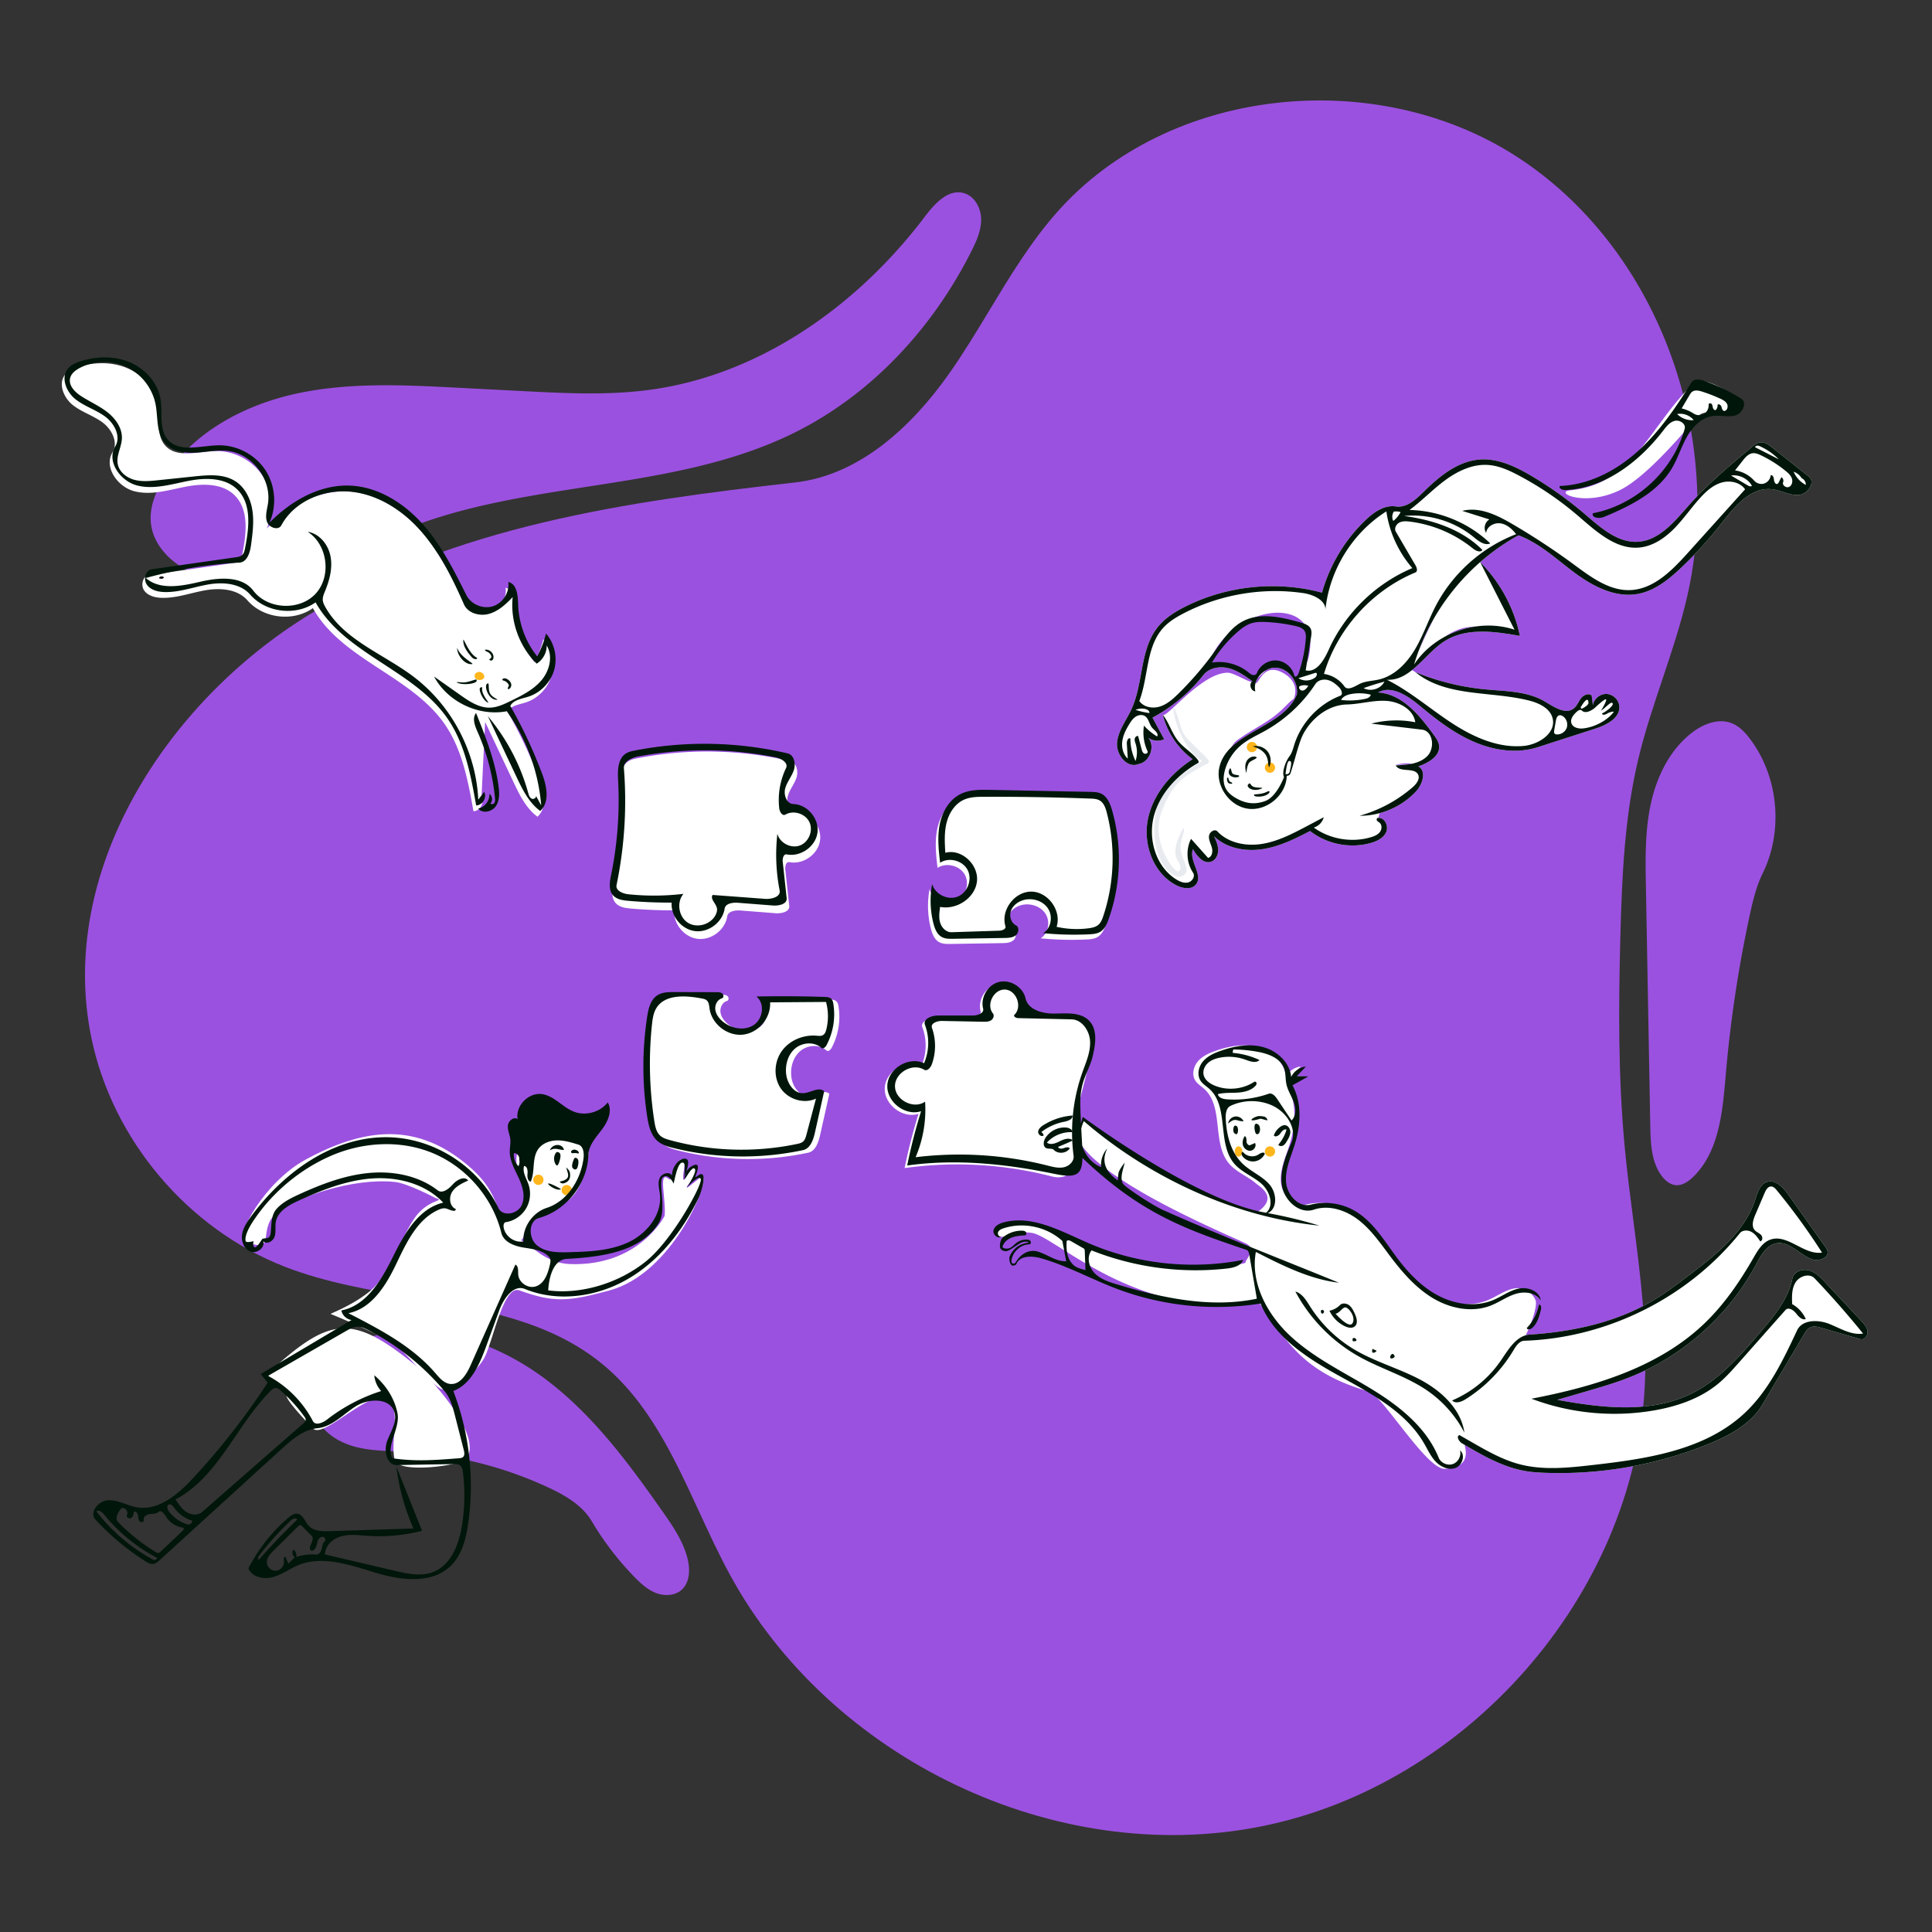 <svg width="750" height="750" fill="none" xmlns="http://www.w3.org/2000/svg"><rect width="100%" height="100%" fill="#333333" stroke="none"/><path d="M0 0h750v750H0z"/><path d="M638.487 538.299c-4.167 81.264-69.278 154.906-149.092 170.746-79.814 15.841-167.166-26.292-206.056-97.767-4.292-7.888-8.114-16.161-11.935-24.433-9.866-21.356-19.729-42.705-37.664-57.394-20.477-16.773-46.813-21.259-73.414-25.79-16.892-2.877-33.891-5.773-49.565-11.844-37.784-14.636-67.121-49.309-75.3-88.995-13.252-64.311 28.726-129.972 84.706-164.291 55.979-34.32 123.246-43.879 188.495-51.244 24.959-2.817 45.234-21.627 59.715-42.151 5.606-7.945 10.65-16.295 15.69-24.637 7.979-13.208 15.948-26.4 26.124-37.952 43.088-48.912 123.327-57.166 178.21-21.995 54.882 35.171 81.151 107.493 66.556 171.023-2.514 10.942-6.082 21.597-9.65 32.252l-.001.002c-3.416 10.2-6.832 20.4-9.324 30.854-5.325 22.345-6.342 45.469-6.948 68.432-.723 27.378-.893 54.828 1.671 82.096.892 9.486 2.114 18.959 3.337 28.431 2.777 21.523 5.554 43.036 4.445 64.657z" fill="#9B51E0"/><path d="M308.571 167.878c29.843-14.846 53.595-40.63 68.553-70.417 1.961-3.906 3.819-8.056 3.751-12.426-.069-4.37-2.612-8.998-6.839-10.108-6.058-1.59-11.267 4.218-15.045 9.213-25.95 34.318-63.721 61.259-106.343 67.134-16.369 2.257-32.989 1.409-49.491.557l-25.776-1.331c-20.76-1.072-41.809-2.122-62.13 2.259-20.321 4.38-40.177 14.916-51.338 32.454-3.553 5.582-6.214 12.16-5.23 18.704 1.006 6.705 5.773 12.396 11.514 16.004 5.742 3.607 12.412 5.412 19.022 6.922 4.84 1.106 9.783 2.085 14.735 1.737 8.097-.57 15.444-4.596 22.593-8.514l1.427-.78c12.495-6.817 25.442-12.871 38.946-17.369 19.693-6.559 40.399-9.769 61.055-12.971 27.826-4.314 55.56-8.613 80.596-21.068zM153.377 563.395l.018.001c1.216.048 2.432.097 3.644.16a151.337 151.337 0 0155.578 13.769c6.644 3.077 13.372 6.928 17.104 13.227a115.11 115.11 0 0016.472 21.537c2.45 2.52 5.102 4.985 8.372 6.273 3.271 1.287 7.309 1.169 9.962-1.135 3.223-2.8 3.432-7.772 2.439-11.924-1.628-6.805-5.688-12.735-9.706-18.463-13.185-18.796-27.066-37.589-45.415-51.391-18.349-13.801-42.029-22.158-64.488-17.39-7.755 1.646-15.441 5.001-20.582 11.036-5.142 6.034-7.174 15.116-3.471 22.125 2.938 5.561 8.893 8.983 14.991 10.525 4.914 1.242 10.003 1.446 15.081 1.65h.001zm518.709-282.709c-5.127-1.933-10.933.401-15.272 3.746-8.57 6.607-13.64 16.942-15.947 27.514-2.307 10.572-2.121 21.508-1.923 32.328l1.694 92.961c.124 6.791.426 14.111 4.602 19.468 1.307 1.676 3.096 3.148 5.211 3.364 2.563.261 4.934-1.357 6.785-3.149 10.122-9.801 11.451-25.239 12.663-39.31l.044-.511a493.883 493.883 0 019.224-61.467c1.226-5.7 2.574-11.436 5.139-16.671 8.042-16.413 6.119-37.248-4.792-51.911-1.974-2.652-4.335-5.196-7.428-6.362z" fill="#9B51E0"/><path d="M488.456 406.516c5.409 1.489 10.254 5.994 10.786 11.579 1.026-2.222 3.279-3.827 5.714-4.071l-3.535 3.756 4.473.09-6.155 3.437c3.816 7.057 3.198 15.761.752 23.402-1.497 4.677-3.662 9.361-3.24 14.253.415 4.812 4.688 9.728 9.359 8.743l.234-.054c5.614-1.418 11.761-.597 16.806 2.245 7.249 4.083 11.646 11.666 16.627 18.329 4.398 5.882 9.603 11.352 16.109 14.76 6.506 3.407 14.484 4.532 21.261 1.703 3.363-1.404 6.374-3.728 9.942-4.467 3.568-.74 7.225 1.244 8.535 4.626.58 1.496-.666 7.039-3.842 13.512a7.629 7.629 0 011.622-.28c16.692-1.084 33.538-4.713 47.903-13.283 4.566-2.724 8.831-5.916 13.066-9.135l2.467-1.88 1.494-1.151c9.292-7.198 18.465-15.222 22.286-26.171l.199-.589.424-1.294c.817-2.45 1.853-4.982 4.218-5.743 3.273-1.053 6.254 2.116 8.243 4.92l14.338 20.213c.368.519.744 1.056.885 1.677.621 2.747-3.479 4.134-6.121 3.159-4.804-1.774-8.66-7.058-13.701-6.151-3.543.637-5.66 4.068-7.411 7.3l-.443.824c-10.61 19.864-28.463 35.755-49.422 43.991-5.403 2.123-10.986 3.75-16.559 5.373l-11.26 3.28 1.984.354c16.801 2.946 34.725 4.744 49.982-2.701 10.158-4.957 17.983-13.49 25.365-22.114l2.678-3.148 1.105-1.314c4.53-5.435 8.835-11.253 10.157-18.141.508-2.645 3.846-3.906 6.443-3.19 2.596.717 4.573 2.77 6.411 4.739l13.938 14.917c1.098 1.176 2.254 2.473 2.415 4.073.161 1.6-1.274 3.411-2.819 2.963l-15.113-4.39c-1.418-.412-2.988-.814-4.323-.183-1.023.483-1.683 1.474-2.268 2.452l-16.248 27.439c-4.576 7.727-13.055 12.206-21.386 15.557a154.402 154.402 0 01-63.178 11c-2.337-.087-4.677-.229-6.987-.593-8.68-1.368-16.52-5.781-24.111-10.246 1.332 4.867.146 8.973-7.759 9.285-7.002.277-24.151-28.551-29.485-30.047-29.111-8.163-33.891-24.277-43.243-35.284 0 0-18.9 2.442-31.378-.159-29.251-6.098-48.907-24.857-55.994-26.052-7.087-1.194-11.76 3.348-13.948.593v-1.996c.338-.549 3.725-3.713 13.385-1.658 13.49 2.87 35.054 13.704 51.522 15.728 17.288 2.124 31.932-.688 31.851-1.159-.164-.963 4.181-5.054.71-7.119-3.472-2.066-53.875-22.295-64.83-39.153l-.132-.211c-1.883-3.126-3.314-10.896.476-7.339l1.061-1.881c4.081 3.848 17.48 12.645 31.399 21.318 14.716 9.169 35.498 15.041 35.878 14.784 8.469-5.728.958-9.875-.444-11.093-3.281-2.849-7.638-4.403-10.465-7.703-6.781-7.918-1.938-22.08-9.689-29.05-1.173-1.055-2.596-1.885-3.446-3.214-1.456-2.276-.74-5.445 1.023-7.493 1.764-2.048 4.343-3.192 6.895-4.082 5.297-1.85 11.105-2.882 16.514-1.392z" fill="#fff"/><circle cx="493" cy="447" r="2" fill="#FFB61D"/><ellipse cx="480.806" cy="447" rx="1.483" ry="2" fill="#FFB61D"/><path d="M408.329 456.692a147.21 147.21 0 00-57.158-3.245 213.47 213.47 0 015.395-21.068c-6.188 1.997-13.495-3.675-13.095-10.165.401-6.491 8.348-11.222 14.245-8.48 2.025-4.673 2.154-10.137.35-14.901-.865-2.285 2.583-3.604 5.027-3.604l13.502-.003c1.888-.001 4.519-.877 4.05-2.705-1.111-4.336 1.87-9.289 6.221-10.337 4.272-1.028 9.082 1.897 10.185 6.137l.058.236c1.025 4.554 6.792 5.999 11.458 5.91l2.323-.056c4.036-.085 8.242.046 10.943 2.869 3.231 3.376 2.509 8.753 1.444 13.337l-.071.304a625.141 625.141 0 01-4.826 19.013c3.317 26.692-4.896 28.091-10.051 26.758zm-155.093-22.286a127.806 127.806 0 01.008-38.789l.1-.621c.491-2.911 1.352-5.985 3.785-7.588 1.821-1.201 4.121-1.291 6.315-1.292l16.795.046c.764.002 1.602.031 2.177.535s.559 1.661-.178 1.865c-1.759.488-2.77 2.516-2.557 4.329.214 1.813 1.393 3.383 2.777 4.573 3.301 2.838 8.433 3.846 12.087 1.48s4.514-8.462 1.051-11.1c7.845-.16 15.694-.135 23.538.073l2.941.087c.951.031 2.002.107 2.666.788.499.511.663 1.254.775 1.959a25.703 25.703 0 01-2.662 15.991c-.411.774-1.363 1.626-2.012 1.037-2.756-2.502-7.391-2.161-10.211.269-2.82 2.429-3.911 6.465-3.412 10.154.48 3.55 3.067 7.342 6.646 7.163 2.818-.141 5.952-2.606 8.081-.754l-3.587 16.03c-.638 2.848-1.782 6.227-4.636 6.837a112.21 112.21 0 01-50.105-.773l-.794-.201c-1.985-.519-3.962-1.192-5.511-2.517-2.696-2.308-3.538-6.074-4.077-9.581zm129.249-125.799l39.811.801.65.015c1.196.038 2.4.143 3.477.645 2.433 1.136 3.549 3.936 4.289 6.518 3.95 13.78 3.463 28.796-1.373 42.291l-.204.552c-.629 1.661-1.452 3.316-2.938 4.25-1.224.769-2.715.93-4.166 1.007l-.31.016c-5.92.281-11.86.129-17.758-.453 3.071-1.891 3.847-6.494 1.897-9.528-1.951-3.034-6.071-4.301-9.541-3.316-2.115.601-4.085 2.046-4.85 4.107-.766 2.061-.026 4.708 1.929 5.715 1.352.696 1.119 2.888-.065 3.842-1.183.955-2.829 1.023-4.349 1.047l-19.974.324c-1.501.025-3.08.031-4.398-.688-1.869-1.02-2.728-3.217-3.255-5.28a35.605 35.605 0 01-.5-15.284c1.136 3.988 6.051 6.411 9.906 4.881 3.854-1.529 5.772-6.662 3.864-10.344-1.908-3.682-7.207-5.076-10.68-2.809l-.144-1.287c-.498-4.51-.885-9.08-.019-13.522.949-4.866 3.655-9.645 8.092-11.856 3.236-1.613 6.973-1.702 10.609-1.644zM261.741 353.39a186.502 186.502 0 01-16.798-.691l-.542-.05c-2.001-.199-4.098-.6-5.409-2.087-1.768-2.008-1.336-5.034-.805-7.683l.053-.263a144.427 144.427 0 002.771-35.381l-.1-2.042c-.149-3.674.086-7.839 3.137-9.728.929-.575 2.006-.842 3.081-1.058l.357-.071a141.778 141.778 0 0159.256 1.124c2.552.598 3.262 4.055 2.416 6.535-.846 2.48-2.663 4.565-3.343 7.097-.68 2.531.566 5.957 3.185 6.039 5.452.171 10.073 5.71 9.34 11.115-.732 5.404-6.574 9.504-11.922 8.43-1.255-.251-1.699 1.603-1.561 2.876l1.526 14.109c.249 2.303-3.019 3.03-5.328 2.851l-13.473-1.049c-2.117-.165-4.956.2-5.282 2.298-.812 5.224-6.168 9.303-11.419 8.697-5.252-.606-9.538-5.797-9.14-11.068z" fill="#fff"/><path fill-rule="evenodd" clip-rule="evenodd" d="M225.476 440.223c1.495.363 3.635 1.009 3.516 2.422-2.392 28.491-12.69 23.248-21.873 31.417-2.426 2.159-3.876 7.264-4.918 7.381 3.864 1.785 9.473 8.945 19.124 9.273 26.893.912 36.681-18.711 36.681-18.711.632-6.292-2.559-17.623 1.424-14.45 2.75 2.19 2.206-8.48 5.962-7.418 1.128.32-.843 7.414 0 7.838.465.235 1.154-1.699 2.355-3.238 1.002-1.283 2.547-2.233 2.867-1.953.216.19.009 2.024-.893 3.575-1.268 2.181-3.388 4.28-3.091 4.629.326.385 5.916-4.817 6.257-4.362 2.262 3.017-12.065 37.746-36.24 44.303l-1.915.514c-14.092 3.744-20.011 4.255-33.068-.514-6.191-2.262-10.041 18.86-13.483 25.89-2.173 4.439-12.727 15.318-17.546 12.028-6.359-4.341-11.543-12.42-16.954-16.506l-.348-.256c-3.687-2.644-12.028-6.656-25.022-12.037l.586-.27c2.711-1.232 9.693-4.246 15.055-8.849 7.618-6.541 11.744-20.591 17.055-28.168 5.244-7.481 12.28-6.379 8.034-7.702 0 0-10.761-5.701-15.708-6.223-16.521-1.744-38.057 6.064-44.947 11.095-9.453 6.904-.061 17.064-13.123 12.084-4.353-1.659 7.315-23.16 23.41-31.878 22.371-12.117 43.524-15.45 64.732 3.839 8.631 7.85 9.485 14.839 11.799 20.167l-.473-1.306c25.584-1.687-12.749-27.3 19.253-33.71 3.361-.674 6.888.027 10.257.806l1.235.29z" fill="#fff"/><circle cx="209" cy="458" r="2" fill="#FFB61D"/><circle cx="220" cy="462" r="2" fill="#FFB61D"/><path fill-rule="evenodd" clip-rule="evenodd" d="M103.893 535.563c21.679 15.011-6.058-5.724 17.628 18.986 4.784 4.99 29.002-23.508 31.5-6.619.911 6.16-1.076 12.573.135 18.681 1.131 5.7 25.921 2.278 27.836-.215 6.942-9.037-14.661-32.251-19.19-35.961-25.277-20.707-33.619-19.27-57.236 2.153l-.673 2.975zm563.943-375.208c4.252.508 8.206.98 8.206-3.975 0-1.18-14.311-11.538-18.551-7.549-5.453 5.13-9.784 11.012-13.979 16.71-8.806 11.961-17.013 23.109-33.747 24.77l-.202.022c-6.486.783 5.598 6.541 19.17-.022 9.332-4.513 21.747-18.788 27.644-25.569 1.543-1.774 2.64-3.036 3.119-3.474l.123-.105c2.009-1.55 5.189-1.17 8.217-.808zm20.188 13.412l14.159 11.239c2.758 2.19-.472 6.909-3.986 7.135-2.04.131-3.995-.497-5.961-1.127-1.422-.457-2.85-.915-4.318-1.088-8.315-.983-14.655 6.848-19.813 13.443a154.71 154.71 0 01-15.428 16.969l-.751.706-.782.72c-4.466 4.061-9.476 7.739-15.368 8.798-8.677 1.561-17.295-2.882-24.382-8.124-1.729-1.28-3.427-2.622-5.127-3.965-5.263-4.159-10.535-8.326-16.777-10.661a83.163 83.163 0 00-15.094 10.587l.206-.163c7.761 7.779 13.188 17.858 15.411 28.62l-1.485-.261-.98-.167c-9.171-1.538-18.993-2.448-26.743 2.46-2.731 1.729-5.167 4.145-7.576 6.533-1.677 1.662-3.34 3.312-5.081 4.708.442.262.894.535 1.357.819a95.374 95.374 0 0026.89 6.646c1.41.136 2.835.244 4.263.353 6.616.502 13.316 1.011 18.97 4.332l1.983 1.186c3.182 1.883 6.724 3.676 9.39 1.495.767-.627 1.268-1.487 1.772-2.351.307-.526.614-1.053.983-1.53.974-1.261 2.906-2.148 4.117-1.113l.491 3.854c.357-2.479 2.749-4.494 5.252-4.425 2.503.07 4.78 2.215 4.998 4.71.396 4.529-4.739 7.239-9.097 8.681l-22.589 7.28c-8.071 2.6-17.019 1.253-24.8-2.119-7.244-3.139-13.635-7.917-19.743-12.938l-1.353-1.12c-4.613-3.838-10.847-8.007-16.08-5.072 9.093.553 15.724 8.389 21.148 15.8l.521.716c.878 1.21 1.782 2.484 1.999 3.964.607 4.141-4.097 6.89-8.071 8.207 3.348 1.793 1.689 7.001-.906 9.775-3.774 4.036-8.717 6.941-14.049 8.379l-.487 1.685a1.167 1.167 0 00-.042.174c2.515-.175 4.066 3.204 3.041 5.507-1.024 2.304-3.553 3.53-5.979 4.216-7.994 2.26-17.023.477-23.558-4.652l-1.27.662c-5.521 2.857-11.232 5.514-17.368 6.415-6.608.97-13.882-.392-18.659-5.059l.314.687c.676 1.498 1.283 3.048 1.305 4.681.024 1.883-.95 3.917-2.734 4.521-2.944.998-5.516-2.149-7.044-4.856-.837 2.084.026 4.429.865 6.71.958 2.601 1.884 5.118.22 7.066-1.734 2.028-5.021 1.509-7.406.312-8.935-4.481-13.132-15.761-11.197-25.567 1.936-9.807 8.987-18.019 17.383-23.442-5.7-4.178-9.87-10.399-11.569-17.259.452.584 2.473-1.295 5.344-3.963 5.252-4.882 13.348-12.406 19.889-12.336 1.253.013 3.277.983 5.258 1.932h.001c1.435.688 2.848 1.365 3.932 1.662.09-.116.199-.221.324-.312l-1.237-.889c-2.49-1.769-5.089-3.432-8.037-4.165-3.439-.855-7.511-.151-9.702 2.634a62.883 62.883 0 01-19.795 16.563l4.535 8.371c-1.874.895-4.209.731-5.948-.398l-.214-.145.134.167c2.612 3.406.317 9.345-3.958 10.018-4.338 1.821-8.713-3.617-8.286-8.302.299-3.284 1.926-6.194 3.556-9.109.695-1.245 1.391-2.49 1.985-3.766 2.006-4.31 2.888-9.098 3.764-13.856 1.202-6.521 2.392-12.984 6.452-18.081 2.844-3.57 6.826-6.052 10.91-8.088 16.211-8.08 35.394-10.012 52.89-5.327 2.98-10.676 8.887-20.52 16.907-28.171l.478-.449c3.068-2.826 6.884-5.352 10.954-4.888l.322.043c4.04.616 7.553-2.502 10.49-5.388l.906-.889.709-.684c5.829-5.566 12.595-10.704 20.558-11.258 7.084-.493 13.865 2.759 19.979 6.37a146.481 146.481 0 0119.653 13.907l1.081.917.317.271.352.303.202.173c5.803 4.985 12.154 10.44 19.709 9.988 7.745-.464 13.404-6.893 18.618-12.818l.001-.002.003-.002c.42-.478.838-.953 1.254-1.421 6.432-7.24 13.756-13.614 21.169-19.858l3.18-2.67c.962-.807 1.998-1.647 3.243-1.809 1.752-.227 3.349.935 4.733 2.033zM548.029 296.499c-1.573-.314-3.721-.177-6.442.41 1.792.007 3.3-.025 4.525-.096a23.36 23.36 0 001.763-.282l.154-.032zm-58.303-34.668c.574-.59 1.18-1.211 1.852-1.743 1.25-.659 2.658-.993 4.075-.859 4.797.456 8.429 5.558 7.802 10.335-2.532 6.274-8.798 9.855-14.996 13.396-3.818 2.181-7.61 4.348-10.486 7.12.722-1.191 1.512-2.141 2.313-2.724 2.502-1.821 5.117-3.399 7.582-4.886l.001-.001c2.072-1.25 4.038-2.436 5.74-3.648 2.679-1.907 4.478-3.72 5.872-5.125 1.066-1.074 1.896-1.909 2.7-2.366.066-.038 3.089-6.165-4.218-10.17-5.518-3.024-7.976.801-9.297 2.857-.429.667-.738 1.148-.993 1.148-.066 0-.158-.01-.274-.031.183-.652.46-1.282.816-1.871.494-.39.99-.898 1.511-1.432zm1.559-1.581a8.704 8.704 0 00-3.07 3.013l-.182.137c-.364.265-.729.459-1.106.548-.759.179-2.567-1.208-4.099-2.383-.916-.703-1.733-1.33-2.168-1.5-2.864-1.124-3.2-1.139-5.186-1.234-.336-.016-.718-.034-1.168-.06l-.824-.051c-.18-.011-.379-.019-.591-.028h-.001c-1.646-.069-4.015-.169-3.542-1.449 8.462-22.902 44.617-27.886 38.639-1.997-.494 2.141-1.792 4.014-3.09 5.888-.649.937-1.298 1.874-1.846 2.844-2.336-3.32-4.882-5.07-7.637-5.25-1.536-.101-2.769.516-3.836 1.36l-.293.162zm65.582-20.546l.008-.013c-1.99 3.782-4.127 8.335-6.41 13.658a84.09 84.09 0 016.402-13.645zm16.12 3.488l-.277.011c-2.206.092-4.185.422-5.937.99-1.943.63-4.012 1.683-6.205 3.159a36.182 36.182 0 0112.419-4.16z" fill="#fff"/><path fill-rule="evenodd" clip-rule="evenodd" d="M460.176 339.112c-1.734 2.029-4.246 1.375-6.548-.869-4.816-4.696-6.752-13.756-4.816-23.563 1.935-9.806 9.479-13.846 17.875-19.269-3.768-1.552-10.593-11.391-11.278-20.952 2.322 2.996 2.444 8.374 4.767 11.371 2.203 2.844 6.607 6.305 8.811 9.149.281.363.524.973.125 1.2-8.05 4.572-13.265 6.085-18.013 18.501-4.747 12.416 4.891 23.901 6.172 23.563 1.578-.417 1.019-2.51.113-3.867-2.557-3.829-.125-8.933 1.959-13.038 1.114 1.249-1.564 4.832-1 8.557.551 3.637 3.376 7.411 1.833 9.217z" fill="#E7EAEE"/><circle cx="493" cy="298" r="2" fill="#FFB61D"/><circle cx="486" cy="290" r="2" fill="#FFB61D"/><path d="M186.911 309.642c1.156 2.158-.662 5.243-3.11 5.278-2.096-11.785-4.357-23.98-11.179-33.816-13.062-18.834-39.98-25.02-51.163-45.026-7.615 5.419-19.259 4.038-25.394-3.013-3.815-4.386-10.466-4.924-16.196-3.946-5.73.979-11.328 3.142-17.137 2.958-2.521-.08-5.268-.758-6.735-2.81-1.468-2.051-.62-5.662 1.877-6.019l32.632-4.671c.855-.122 1.761-.268 2.41-.837.733-.644.964-1.674 1.154-2.631 1.575-7.926 2.71-17.373-3.126-22.962-4.837-4.632-12.47-4.472-19.041-3.18-6.571 1.292-13.343 3.418-19.819 1.712-6.475-1.706-11.89-9.399-8.4-15.113 2.338-3.828-.298-8.933-3.905-11.599-3.606-2.666-8.095-3.98-11.59-6.79-3.496-2.81-5.715-8.232-2.93-11.748 1.224-1.547 3.142-2.361 5.023-2.955 6.226-1.964 13.168-2.114 19.17.456 6.002 2.57 10.875 8.078 11.852 14.533.796 5.259-.716 11.377 2.76 15.402 4.546 5.263 12.946 2.311 19.9 2.248 7.112-.065 14.145 3.705 18.026 9.665 3.882 5.959 4.489 13.916 1.555 20.395 8.261-8.405 19.387-14.853 31.164-14.414 10.878.405 20.873 6.662 28.148 14.759 7.275 8.097 12.238 17.959 17.105 27.696 1.813 3.627 6.412 5.593 10.287 4.398 3.875-1.196 6.566-5.412 6.02-9.43 3.377.736 3.729 5.301 3.833 8.756.218 7.259 2.847 14.425 7.374 20.104a37.385 37.385 0 003.429-8.867c3.304 3.799 4.537 9.297 3.171 14.143s-5.288 8.891-10.09 10.405c-2.555.806-5.679 1.193-6.948 3.553a181.89 181.89 0 0112.312 26.207c1.822 4.85 3.137 11.091-.699 14.573-4.435-3.274-6.956-8.468-9.309-13.454l-11.012-23.331" fill="#fff"/><path fill-rule="evenodd" clip-rule="evenodd" d="M199.018 231.793c-.964 9.418 2.561 19.196 9.312 25.832 2.407-1.452 3.946-4.24 3.893-7.051 2.53 4.159 1.113 9.8-2.033 13.516-3.146 3.715-7.659 5.943-12.039 8.069-2.509 1.219-5.114 2.461-7.903 2.545-4.254.127-8.065-2.431-11.543-4.884l-10.205-7.195c5.273 9.838 17.273 15.568 28.239 13.481 7.625 10.697 12.294 23.479 13.359 36.573l-2.05-3.787a.774.774 0 00-.074-.138l.074.138c.295.726-.857 1.529-1.633 1.154-.825-.4-1.136-1.393-1.38-2.277a78.956 78.956 0 00-15.655-29.748l11.012 23.332c2.354 4.985 4.874 10.18 9.309 13.454 3.837-3.482 2.522-9.723.699-14.573a181.992 181.992 0 00-12.311-26.207c1.029-1.916 3.283-2.532 5.462-3.127h.001v-.001h.001a40.077 40.077 0 001.483-.425c4.802-1.514 8.724-5.559 10.09-10.405 1.366-4.846.133-10.345-3.171-14.143a37.362 37.362 0 01-3.429 8.866c-4.527-5.678-7.156-12.844-7.374-20.103-.104-3.455-.456-8.02-3.833-8.757.546 4.019-2.145 8.235-6.02 9.43-3.875 1.196-8.474-.77-10.287-4.397-4.867-9.737-9.83-19.599-17.105-27.696-7.275-8.097-17.27-14.354-28.148-14.759-11.777-.439-22.903 6.009-31.164 14.414 2.934-6.479 2.327-14.436-1.554-20.395-3.882-5.96-10.915-9.73-18.027-9.666-1.804.017-3.705.228-5.612.439-5.44.603-10.921 1.211-14.288-2.686-2.377-2.753-2.422-6.484-2.467-10.25-.02-1.741-.041-3.49-.293-5.152-.977-6.456-5.85-11.963-11.852-14.533-6.001-2.57-12.944-2.42-19.17-.456-1.881.593-3.799 1.408-5.023 2.955-2.785 3.516-.566 8.938 2.93 11.748 1.84 1.479 3.954 2.543 6.07 3.609 1.906.958 3.812 1.918 5.52 3.181 3.607 2.666 6.243 7.771 3.905 11.599-3.49 5.714 1.925 13.407 8.4 15.113 5.353 1.41 10.91.202 16.386-.989 1.149-.25 2.294-.499 3.433-.723 6.57-1.292 14.204-1.452 19.04 3.18 5.836 5.588 4.702 15.036 3.127 22.961-.19.958-.42 1.988-1.154 2.632-.649.569-1.555.714-2.41.837l-32.632 4.671c-2.497.357-3.344 3.968-1.877 6.019 1.467 2.052 4.214 2.73 6.735 2.81 3.854.122 7.616-.789 11.384-1.702 1.912-.463 3.825-.926 5.753-1.256 5.73-.978 12.38-.44 16.196 3.945 6.135 7.052 17.779 8.433 25.394 3.014 5.885 10.527 16.126 17.228 26.413 23.958 9.262 6.061 18.561 12.145 24.75 21.068 6.822 9.836 9.083 22.031 11.179 33.816 2.448-.035 4.266-3.121 3.11-5.278l-2.3 3.033c-.85-18.574-10.337-36.576-25.179-47.776-3.675-2.774-7.706-5.206-11.728-7.632-8.838-5.331-17.634-10.638-22.527-19.493-.441-.798-.851-1.643-.923-2.551-.09-1.149.368-2.257.81-3.327l.063-.153c1.764-4.279 2.997-8.975 2.13-13.521-.866-4.547-4.289-8.847-8.867-9.531 7.749 4.956 9.337 17.257 3.102 24.019-6.236 6.762-18.624 6.174-24.191-1.148-4.462-5.868-13.384-5.15-20.565-3.485-7.181 1.664-15.638 3.406-21.186-1.449a175.586 175.586 0 0136.37-5.983c2.928-.17 4.076-3.822 4.47-6.727.607-4.467 1.213-9.006.549-13.464-.664-4.459-2.783-8.907-6.567-11.357-4.543-2.943-10.408-2.487-15.792-1.924l-14.307 1.497c-3.083.323-6.251.639-9.24-.182-2.989-.82-5.801-3.049-6.374-6.095-.362-1.924.188-3.819.744-5.729.4-1.375.802-2.758.867-4.165.187-4.009-2.403-7.682-5.55-10.172-1.927-1.526-4.076-2.727-6.226-3.929-1.359-.759-2.72-1.519-4.025-2.363-2.458-1.586-4.98-4.15-4.296-6.995.437-1.819 2.083-3.08 3.738-3.952 5.588-2.946 12.573-3.078 18.268-.347 5.696 2.732 9.965 8.262 11.166 14.463.296 1.53.43 3.128.565 4.722.31 3.689.62 7.36 2.924 10.132 2.753 3.31 7.511 4.144 11.812 3.939 1.474-.07 2.949-.236 4.422-.401 2.823-.316 5.642-.631 8.45-.278 9.439 1.189 16.876 11.01 15.461 20.418-.078.52-.179 1.045-.28 1.572-.36 1.876-.724 3.771-.083 5.534.821 2.257 4.411 3.459 5.549 1.344 5.097-9.479 16.789-14.254 27.478-13.002 10.689 1.252 20.255 7.688 27.273 15.847 7.017 8.16 11.791 17.979 16.145 27.821 1.534 3.467 6.1 4.722 9.747 3.691 3.648-1.032 6.543-3.759 9.16-6.501zm-19.155 16.52c.104-.015.344.456.707 1.166.892 1.746 2.524 4.94 4.675 5.912-.096.905-1.519.42-2.111-.271-1.682-1.966-3.467-4.227-3.271-6.807zm5.078 15.514c1.111 1.628-5.54 2.437-7.75 1.018.389-.075.902-.035 1.47.009.674.052 1.425.111 2.139-.009 1.045-.176 2.054-.497 2.816-.739.739-.235 1.245-.396 1.325-.279zm-1.596-6.047c-2.647.454-5.9-3.072-5.9-6.388.763 2.451 3.474 4.396 4.972 5.471.762.547 1.21.868.928.917zm9.485 13.867c-3.526 0-5.124-5.946-3.526-6.328.382-.173.4.359.427 1.146.028.826.065 1.934.546 2.796.534.959 1.665 1.599 2.325 1.973.499.282.729.413.228.413zm3.928-8.096c.774.426 1.48 1.087 1.681 1.948.2.861-.281 1.904-1.147 2.084-.271-.399-.124-.652.031-.919.228-.392.473-.814-.565-1.77-.437-.403-.946-.578-1.303-.701-.274-.094-.459-.158-.452-.27.045-.716 1.127-.718 1.755-.372zm-6.6-7.748c-.174.121-.294.205-.191.301.318.296.693.437 1.068.222.285-.164.43-.497.497-.819.377-1.802-1.525-3.662-3.318-3.246.159.42.464.554.833.717.427.188.94.414 1.417 1.16.642 1.006.053 1.416-.306 1.665zm-.603 16.981c-2.076-.605-4.129-5.508-3.024-5.879.69-.232.686-.195.646.193-.037.356-.104 1.005.302 2.011.505 1.25 1.211 2.264 1.661 2.909.308.443.496.712.415.766zm475.522-111.316c-4.457.547-7.97 4.142-10.185 8.049-1.072 1.889-1.929 3.887-2.786 5.886-.915 2.135-1.831 4.269-3.006 6.268-5.609 9.538-16.265 14.752-26.477 19.013-1.761.735-4.845.389-4.296-1.438 16.719-3.173 31.112-16.41 35.67-32.806.537-1.932-1.975-3.562-3.914-3.051-1.754.462-3.003 1.925-4.13 3.377l-.352.456c-9.313 12.113-22.682 22.354-37.947 23.015-1.08.047-2.626-.612-2.151-1.584 11.306-.379 21.964-5.959 30.359-13.541 8.396-7.583 14.797-17.086 20.786-26.683.927-1.484 3.151-1.167 4.807-.602a68.07 68.07 0 0114.49 6.947c2.434 1.545.506 5.666-2.261 6.474-1.59.464-3.25.352-4.918.238-1.234-.083-2.472-.167-3.689-.018zm-4.342-9.452l-.391-.118c-1.189-.342-2.517-.531-3.475.207-.37.287-.636.682-.88 1.085l-3.182 5.365a14.574 14.574 0 014.705 2.011c1.171.768 2.784.797 3.983.073 1.198-.725 1.921-2.168 1.784-3.562-.051-.52.801-.661 1.157-.279.266.286.345.678.425 1.068a5.9 5.9 0 00.087.392c.134.505.546 1.049 1.058.945a2.475 2.475 0 00.753-1.938c.186-.738 1.336-.08 1.514.659.178.739.512 1.79 1.246 1.593 1.079-.267 1.419-1.77.893-2.75-.526-.979-1.584-1.533-2.593-2a59.843 59.843 0 00-7.084-2.751zm-9.671 8.722a8.228 8.228 0 006.427 2.365c-1.44-1.813-3.888-2.76-6.173-2.409l-.254.044zM532.127 327.24c-7.994 2.261-17.023.477-23.558-4.652-5.915 3.1-12.03 6.107-18.638 7.077-6.608.97-13.882-.392-18.659-5.059.789 1.71 1.594 3.484 1.619 5.368.024 1.883-.95 3.917-2.734 4.521-2.944.998-5.516-2.149-7.044-4.856-.837 2.084.026 4.429.865 6.71.958 2.601 1.884 5.118.22 7.066-1.733 2.028-5.021 1.509-7.406.312-8.935-4.481-13.132-15.761-11.197-25.567 1.936-9.807 8.987-18.019 17.383-23.442-5.7-4.178-9.87-10.399-11.569-17.259 1.161 1.498 2.022 3.238 2.883 4.979.861 1.741 1.723 3.482 2.884 4.98 1.102 1.422 2.503 2.601 3.905 3.781h.001c1.401 1.179 2.803 2.359 3.905 3.78.281.363.524.973.125 1.2-8.05 4.572-14.935 11.857-17.219 20.827-2.284 8.971.894 19.56 8.777 24.414 1.389.855 3.046 1.542 4.623 1.125 1.578-.417 2.761-2.397 1.855-3.754-2.556-3.828-2.867-9.046-.783-13.151l6.605 7.407c1.519-.391 1.894-2.434 1.49-3.949-.128-.48-.303-.954-.479-1.427v-.001c-.377-1.019-.753-2.035-.652-3.101.148-1.561 2.186-2.958 3.262-1.817 4.295 4.553 11.197 5.844 17.375 4.842 6.179-1.002 11.838-3.968 17.373-6.891l6.533-3.449c-.472 1.884-1.999 3.466-3.866 4.003 6.306 4.53 14.738 5.954 22.182 3.745 1.282-.381 2.598-.907 3.43-1.955.831-1.048.966-2.752-.039-3.635a4.205 4.205 0 00-.396-.296c-.269-.186-.536-.371-.689-.653-.232-.425.127-1.141.571-.946 2.515-.175 4.066 3.204 3.041 5.507-1.024 2.304-3.553 3.53-5.979 4.216zm-44.63-33.434c-1.436-.462-3.048.529-3.672 1.902-.624 1.373-.447 2.987.025 4.42.15-1.616.356-2.834.967-3.897.264-.458 1.081-.89 1.799-1.27.928-.491 1.691-.895.881-1.155zm-1.218-4.061c2.095-.522 4.462.284 5.802 1.977 1.34 1.693 1.582 4.181.594 6.101-.238-.287-.294-.807-.364-1.459-.208-1.926-.54-5.004-6.032-6.619zm-1.817 14.881c-.663.828 1.646 3.015 5.257 1.507.669-.28.123-.312-.737-.362-.785-.046-1.831-.107-2.455-.386-.528-.235-.798-.612-1.001-.895-.3-.418-.451-.628-1.064.136zm7.317 2.768c2.314-1.152.862 2.228-3.979 1.813-.436-.037-1.007-.205-1.003-.645.002-.155.411-.191 1.048-.246.989-.086 2.526-.22 3.934-.922zm-14.278-6.415c.871.85 2.139.873 2.985.709.515-.099.768-.56.295-.709-.11-.035-.293-.064-.513-.099-.503-.079-1.198-.188-1.664-.47-.299-.18-.469-.796-.616-1.324-.15-.543-.275-.993-.487-.782-.418.417-.871 1.824 0 2.675zm.773 2.877c.421.642-1.184.421-1.529 0-.346-.421-.686-2.004-.107-2.004.167 0 .225.249.293.548.064.276.137.594.315.796.347.393.579.452.749.494.116.029.203.051.279.166zm72.219-3.185c.865 1.729-.649 3.668-2.109 4.936a53.365 53.365 0 01-20.605 11.072c8.163.056 16.289-3.438 21.864-9.4 2.595-2.774 4.254-7.982.906-9.775 3.974-1.317 8.678-4.066 8.071-8.207-.217-1.48-1.121-2.754-1.999-3.964l-.521-.716c-5.424-7.411-12.055-15.247-21.148-15.8 5.233-2.935 11.467 1.234 16.08 5.072l1.353 1.12c6.108 5.021 12.499 9.799 19.743 12.938 7.781 3.372 16.729 4.719 24.8 2.119l22.589-7.28c4.358-1.442 9.493-4.152 9.097-8.681-.218-2.495-2.495-4.64-4.998-4.71-2.503-.069-4.895 1.946-5.252 4.425l-.491-3.853c-1.211-1.036-3.143-.149-4.117 1.112-.369.477-.676 1.004-.983 1.53-.504.864-1.005 1.724-1.772 2.351-2.666 2.181-6.208.388-9.39-1.495l-1.983-1.186c-5.654-3.321-12.354-3.83-18.97-4.332-1.428-.109-2.853-.217-4.263-.353a95.383 95.383 0 01-26.89-6.646c7.865 6.449 18.141 7.532 28.507 8.624 5.224.55 10.47 1.103 15.442 2.346 3.944.986 8.303 2.996 9.271 6.944 1.405 5.734-5.405 10.175-11.284 10.711-9.614.877-18.982-3.212-27.144-8.43l-.919-.595c-2.954-1.939-5.817-4.025-8.678-6.11l-.001-.001h-.001c-5.251-3.827-10.497-7.65-16.293-10.555 5.987.301 10.358-4.034 14.824-8.461 2.409-2.388 4.845-4.804 7.576-6.533 8.027-5.083 18.276-3.926 27.723-2.293l1.485.261c-2.223-10.762-7.65-20.841-15.411-28.62l13.337 26.22c-14.042-4.678-30.882 1.168-39.005 13.54 6.27-21.158 21.185-39.614 40.556-50.184 6.242 2.335 11.514 6.502 16.777 10.661l.001.001h.001c1.699 1.343 3.396 2.685 5.125 3.964 7.087 5.242 15.705 9.685 24.382 8.125 6.239-1.123 11.488-5.18 16.15-9.519l.751-.706a154.619 154.619 0 0015.428-16.969c5.158-6.595 11.498-14.426 19.813-13.443 1.468.173 2.896.631 4.318 1.088 1.966.63 3.921 1.258 5.961 1.127 3.514-.226 6.745-4.945 3.986-7.134l-14.159-11.24c-1.384-1.098-2.981-2.26-4.733-2.033-1.245.162-2.281 1.002-3.243 1.809l-3.18 2.67c-7.413 6.244-14.737 12.618-21.169 19.858-.417.47-.836.946-1.258 1.425-5.214 5.925-10.873 12.355-18.618 12.818-7.555.452-13.906-5.003-19.709-9.988l-.871-.747-1.081-.917a146.384 146.384 0 00-19.653-13.906c-6.114-3.611-12.895-6.864-19.979-6.371-8.288.577-15.279 6.119-21.267 11.942l-.906.889c-2.937 2.886-6.45 6.004-10.49 5.388l-.322-.043c-4.07-.464-7.886 2.062-10.954 4.889l-.478.448c-8.02 7.652-13.927 17.495-16.907 28.171-17.496-4.684-36.679-2.752-52.89 5.327-4.084 2.036-8.066 4.518-10.91 8.088-4.06 5.097-5.25 11.561-6.451 18.081l-.001.001c-.876 4.757-1.758 9.545-3.764 13.855-.594 1.276-1.29 2.522-1.985 3.766-1.63 2.915-3.257 5.825-3.556 9.109-.427 4.686 3.948 10.123 8.286 8.302 4.346-.684 6.645-6.811 3.824-10.186 1.758 1.26 4.209 1.476 6.162.544l-4.535-8.371a62.856 62.856 0 0019.795-16.563c2.191-2.785 6.263-3.489 9.702-2.634 2.948.733 5.547 2.396 8.037 4.165l1.237.889c-1.442 1.049-.611 3.837 1.17 3.925-1.149-4.679 3.53-9.593 8.326-9.137 4.797.455 8.429 5.557 7.802 10.334-2.532 6.275-8.799 9.855-14.997 13.396-6.725 3.842-13.369 7.638-15.073 14.779-1.717 7.195 3.831 15.252 11.165 16.214 7.333.962 14.772-5.392 14.968-12.786 0 0 1.085.112 1.469-1.039.606-1.814 1.179-3.822 1.747-5.813 1.068-3.743 2.118-7.423 3.331-9.621 3.4-6.164 9.728-11.044 16.765-11.214 2.235-.054 4.456-.385 6.674-.717 2.834-.423 5.664-.845 8.515-.688 5.084.28 10.658 3.257 11.391 8.296a38.76 38.76 0 00-17.079.536l19.677 2.341c4.322.514 5.13 7.204 2.05 10.279-2.903 2.898-7.327 3.375-11.468 3.559l-.75.031c.724 1.476 2.523 1.629 4.324 1.782 1.797.153 3.595.305 4.329 1.772zm104.674-85.988c-6.101 6.773-13.233 14.052-22.342 14.392-7.965.297-14.933-4.836-21.377-9.584l-.476-.351-1.539-1.124a271.017 271.017 0 00-22.336-14.581c-5.946-3.477-12.785-6.836-19.454-5.111l10.558 3.323c-1.781.954-2.415 3.553-1.275 5.221.245-2.497 3.133-4.085 5.611-3.695 2.479.391 4.495 2.21 6.03 4.195-13.31 5.103-24.633 15.207-31.215 27.851-1.224 2.352-2.288 4.784-3.353 7.216-1.442 3.295-2.884 6.589-4.72 9.677-3.192 5.368-7.917 10.25-13.997 11.672-.852.199-1.725.33-2.597.461-1.747.261-3.49.522-5.045 1.332l-.419.221-.122.066c-1.825.974-4.076 2.176-5.201.591-1.843-2.596-4.781-4.388-7.933-4.837 5.211-17.51 18.62-32.39 35.495-39.391.955-.396.589-1.825.068-2.718l-7.676-13.134c-.709-1.213.121-2.863 1.37-3.506 1.249-.644 2.738-.547 4.132-.374a48.409 48.409 0 0124.374 10.388c1.111.902 2.932 1.788 3.745.61-7.925-7.992-19.261-11.698-30.416-13.191 9.643-.943 19.615 2.094 27.096 8.251l.364.298c1.787 1.451 3.95 2.993 6.011 2.104-8.354-8.014-19.779-12.743-31.353-12.98 2.382-1.771 4.606-3.74 6.83-5.709l.001-.001.001-.001c2.259-1.999 4.518-3.999 6.942-5.792 4.812-3.558 10.563-6.335 16.537-5.987 4.336.254 8.403 2.125 12.24 4.163a125.856 125.856 0 0122.729 15.47c.483.412.968.83 1.456 1.251l.037.032c6.635 5.718 13.874 11.956 22.45 11.15 5.23-.491 9.863-3.651 13.544-7.398 2.036-2.073 3.851-4.344 5.668-6.615l.001-.002c1.466-1.833 2.933-3.667 4.516-5.398 2.285-2.497 4.93-4.846 8.178-5.799 3.247-.954 7.205-.164 9.134 2.617l-22.272 24.727zm-210.17 46.388c1.176-6.436 2.339-12.801 6.689-17.486 2.129-2.295 4.854-3.947 7.628-5.398 14.192-7.423 30.742-10.248 46.592-7.954 3.879.561 8.685 2.737 8.622 6.42-.023.225-.045.451-.065.676.04-.231.061-.456.065-.676 1.58-15.398 10.55-29.885 23.653-38.135a43.025 43.025 0 0010.092 22.02c-14.258 6.005-26.097 17.552-32.456 31.656l-.101.222c-1.806 3.954-4.671 8.809-8.854 7.825l2.071-12.796c.19-1.174.366-2.444-.191-3.495-.621-1.172-1.949-1.713-3.243-2.103l-.455-.132c-7.497-2.122-15.908-4.16-22.755-.441-3.622 1.967-6.222 5.265-8.653 8.65l-1.805 2.536a129.242 129.242 0 01-14.322 16.764c-2.111 2.081-4.392 4.149-7.218 5.045-2.825.896-6.336.293-8.013-2.151 1.338-3.493 2.031-7.282 2.719-11.047zm46.205 49.861c-4.451 1.651-8.074.837-11.548-1.186-1.487-.866-2.887-1.98-3.725-3.483-1.255-2.254-1.067-5.052-.343-7.529a19.55 19.55 0 016.273-9.52c2.056-1.698 4.424-2.945 6.792-4.191h.001c.817-.43 1.633-.86 2.437-1.308a56.398 56.398 0 0019.563-18.191c.986-1.5 3.064-1.986 4.803-1.543 1.739.443 3.189 1.634 4.443 2.918.897.918 1.563 2.745.365 3.209-8.384 3.246-15.135 10.449-17.833 19.024-.073.235-.145.471-.216.708-.41 1.356-.825 2.729-1.705 3.827-1.033 1.289-3.107 5.828-2.049 7.98 0 0-2.807 7.634-7.258 9.285zm11.632-67.935c1.358.304 2.837.742 3.583 1.918.61.963.571 2.187.475 3.322a53.997 53.997 0 01-2.804 13.195c-.25.72-1.023 1.585-1.587 1.072-.639-3.223-3.584-5.844-6.86-6.104-3.276-.26-6.598 1.863-7.737 4.945-.225.609-1.016.835-1.642.667-.47-.126-.871-.41-1.255-.717l-.38-.309c-3.902-3.17-9.184-4.577-14.147-3.77a49.144 49.144 0 019.896-11.88c1.595-1.393 3.326-2.707 5.34-3.36 1.897-.615 3.934-.609 5.924-.508a66.71 66.71 0 0111.194 1.529zm177.947-56.624a12.384 12.384 0 00-7.244-3.76l3.116-3.958c.989-1.241 2.143-2.514 3.702-2.71 1.124-.141 2.23.32 3.253.808a47.52 47.52 0 019.588 6.071c.981.8 1.967 1.693 2.393 2.884.426 1.192.083 2.752-1.059 3.297-1.142.545-2.787-.649-2.319-1.825l.045-.132c.192-.668-.11-1.458-.715-1.809l-1.103 2.115c-.101.185-.22.364-.402.464-.736.407-1.335-.737-1.382-1.577l-.009-.117c-.079-.827-.513-1.882-1.274-1.624-.102 1.417-1.116 2.726-2.462 3.18-1.346.454-2.945.026-3.885-1.039l-.243-.268zM443.16 290.795l-1.332-5.053c-.633-.177-1.251.457-1.341 1.109-.06.434.037.863.167 1.287l.205.631a10.774 10.774 0 01-.048 6.642 19.773 19.773 0 01-1.997-8.719c-.861-.473-1.447.969-1.385 1.949l.372 5.849c-1.805-1.626-2.442-4.266-2.133-6.677.308-2.41 1.44-4.636 2.713-6.706.664-1.081 1.4-2.164 2.456-2.866 1.057-.702 2.512-.942 3.591-.276.897.554 1.313 1.538 1.735 2.535.319.754.641 1.516 1.177 2.106.19.209.412.422.637.64.872.841 1.804 1.74 1.194 2.646a24.006 24.006 0 01-5.089-4.188 17.081 17.081 0 001.4 9.925c.296.628-.681 1.226-1.296.905-.615-.322-.849-1.068-1.026-1.739zm180.384-16.531c.962-.851 1.842-1.63 2.267-1.418 1.24.619-2.128 3.336-3.911 4.104.129.861 1.378.475 2.108 0 .73-.475 2.773-.987 2.373-.47-2.492 3.224-7.304 5.786-11.753 6.287-1.803.203-4.033-.278-4.607-2-.525-1.57.642-3.12 1.876-4.287l.297-.272c.519-.464 1.352-.917 1.83-.411 1.271 1.345 3.493.245 4.957-.887 0 0 3.806-3.672 4.444-3.436.634.233-1.899 4.373-1.899 4.373.628-.353 1.343-.986 2.018-1.583zm-18.216 3.408c.455-.104.93.08 1.323.332 1.43.918 2.113 2.854 1.576 4.466-.538 1.612-2.245 2.751-3.94 2.628-.241-.017-.492-.063-.68-.214-.396-.317-.346-.922-.258-1.422l.639-3.651c.154-.882.467-1.941 1.34-2.139zm-80.607-8.292a18.071 18.071 0 017.401.295c-.139.995-1.301 1.447-2.284 1.65a28.996 28.996 0 01-9.246.399c.771-1.449 2.511-2.071 4.129-2.344zm153.701-80.975l-6.434-3.8c3.17-.473 6.551 1.192 8.108 3.994-.446.407-1.154.113-1.674-.194zm-140.991 76.204a98.297 98.297 0 00-8.079 2.516c2.758 1.525 6.674.306 8.079-2.516zm-26.662-3.449c.751.155.41 1.336-.189 1.815-1.823 1.456-4.593 1.581-6.541.296l6.73-2.111zm171.221-88.137c.442-.104.897.074 1.31.261a24.171 24.171 0 017.222 5.022l-9.246-4.721a1.1 1.1 0 01.714-.562zM541.122 198.53l.091.063a5.653 5.653 0 012.499.205 11.023 11.023 0 01-2.848 3.443 3.717 3.717 0 01.258-3.711zm158.221-12.973l.02.058c1.021.415 1.717 1.523 1.646 2.624a10.338 10.338 0 01-4.726-5.123 5.922 5.922 0 013.06 2.441zM507.9 266.259l-.153.209c-.533.724-1.168 1.511-2.061 1.615-.894.103-1.809-1.052-1.179-1.694a4.597 4.597 0 013.393-.13zm-63.28 8.972c.797.186 1.697.767 1.572 1.576a27.472 27.472 0 01-5.369-1.258 6.245 6.245 0 013.797-.318zm169.579-.155c-.415.18-.79-.577-.396-.798 0 0 2.723-4.775 2.841-1.432.058.833-1.702 1.85-2.445 2.23zm-115.047 24.517c.202-1.45.583-4.182 1.357-4.182 1.097-.116.675 1.752.378 3.069-.082.363-.155.684-.183.91-.1.791-.838 1.412-1.685 1.031.034-.116.076-.421.133-.827v-.001zm-255.209 50.106c5.585.483 11.192.713 16.798.691-.398 5.271 3.888 10.462 9.14 11.068 5.251.606 10.607-3.473 11.419-8.697.326-2.098 3.165-2.463 5.282-2.298l13.473 1.049c2.309.179 5.577-.548 5.328-2.851l-1.526-14.109c-.138-1.272.306-3.127 1.561-2.876 5.348 1.074 11.19-3.026 11.922-8.43.733-5.405-3.888-10.944-9.34-11.115-2.619-.082-3.865-3.508-3.185-6.039.365-1.361 1.06-2.593 1.755-3.827.598-1.061 1.197-2.123 1.588-3.27.846-2.48.136-5.937-2.416-6.535a141.778 141.778 0 00-59.256-1.124l-.357.071c-1.075.216-2.152.483-3.081 1.058-3.051 1.889-3.286 6.054-3.137 9.728l.1 2.042a144.427 144.427 0 01-2.771 35.381l-.053.263c-.531 2.649-.963 5.675.805 7.683 1.311 1.487 3.408 1.888 5.409 2.087l.542.05zm34.369 2.842c.156.762-.039 1.557-.346 2.273l-.098.218c-1.803 3.806-7.17 5.439-10.766 3.212-3.665-2.268-4.563-7.968-1.774-11.254a96.194 96.194 0 01-21.367.166c-2.197-.229-5.069-1.415-4.62-3.577a160.835 160.835 0 002.857-45.327c-.217-2.744 3.161-4.168 5.869-4.665a141.434 141.434 0 0152.966.389c2.228.443 5.097 2.136 4.109 4.183a28.67 28.67 0 00-2.647 15.614c.155 1.355 1.216 3.129 2.399 2.45 3.186-1.83 7.798-.363 9.341 2.972 1.543 3.334-.324 7.799-3.782 9.043-3.457 1.244-7.74-1.009-8.675-4.562a72.05 72.05 0 00.879 21.994c.491 2.505-3.157 3.451-5.703 3.261l-20.325-1.514c-.623.981.015 1.995.687 3.062.419.665.85 1.351.996 2.062zm105.173-45.933l39.811.8.65.016c1.196.037 2.4.142 3.477.645 2.433 1.135 3.549 3.935 4.289 6.517 3.95 13.78 3.463 28.796-1.373 42.291l-.204.553c-.629 1.66-1.452 3.315-2.938 4.249-1.224.769-2.715.93-4.166 1.007l-.31.016c-5.92.281-11.86.129-17.758-.453 3.071-1.89 3.847-6.494 1.897-9.528-1.951-3.034-6.071-4.301-9.541-3.316-2.115.601-4.085 2.046-4.85 4.107-.766 2.062-.026 4.709 1.929 5.715 1.352.696 1.119 2.888-.065 3.843-1.183.954-2.829 1.022-4.349 1.047l-19.974.324c-1.501.024-3.08.03-4.398-.689-1.869-1.02-2.728-3.217-3.255-5.28a35.62 35.62 0 01-.5-15.284c1.136 3.989 6.051 6.411 9.906 4.882 3.854-1.53 5.772-6.663 3.864-10.345-1.908-3.682-7.207-5.076-10.68-2.808l-.144-1.287c-.498-4.511-.885-9.08-.019-13.523.949-4.866 3.655-9.645 8.092-11.856 3.236-1.612 6.973-1.701 10.609-1.643zm43.458 4.164c-.997-.6-2.199-.703-3.368-.752l-.292-.012a1010.143 1010.143 0 00-37.169-.702l-4.13.007c-2.614.009-5.312.046-7.703 1.099-3.569 1.572-5.882 5.217-6.825 9.001-.944 3.783-.718 7.748-.485 11.641 6.275-1.729 13.025 4.648 12.281 11.114-.745 6.466-7.914 11.136-14.302 9.889-.29 2.043-.575 4.163.025 6.138.6 1.974 2.352 3.759 4.414 3.693l18.519-.596c1.147-.037 2.731-.63 2.398-1.728-1.892-6.233 3.567-13.509 10.081-13.436 6.513.074 11.807 7.471 9.775 13.66a35.66 35.66 0 0012.439.567c1.343-.177 2.745-.461 3.774-1.343 1.012-.866 1.509-2.177 1.931-3.44 4.297-12.878 4.768-27.006 1.337-40.141-.444-1.699-1.059-3.526-2.481-4.517l-.219-.142zM251.236 433.406a127.806 127.806 0 01.008-38.789l.1-.621c.491-2.911 1.352-5.984 3.785-7.588 1.821-1.201 4.121-1.291 6.315-1.292l16.795.046c.764.003 1.602.031 2.177.535s.559 1.661-.178 1.865c-1.759.488-2.77 2.516-2.557 4.329.214 1.813 1.393 3.383 2.777 4.573 3.301 2.838 8.433 3.846 12.087 1.48s4.514-8.462 1.051-11.1c7.845-.16 15.694-.135 23.538.073l2.941.087c.951.031 2.002.107 2.666.788.499.511.663 1.254.775 1.959a25.706 25.706 0 01-2.662 15.992c-.411.773-1.363 1.625-2.012 1.037-2.756-2.502-7.391-2.162-10.211.268-2.82 2.43-3.911 6.465-3.412 10.154.48 3.55 3.067 7.342 6.646 7.163 1.008-.05 2.057-.398 3.085-.739h.001c1.846-.613 3.628-1.204 4.995-.015l-3.587 16.031c-.638 2.847-1.782 6.226-4.636 6.836a112.196 112.196 0 01-50.105-.773l-.794-.2c-1.985-.52-3.962-1.192-5.511-2.518-2.696-2.308-3.538-6.074-4.077-9.581zm65.53-6.929c-4.66 2.192-10.732.311-13.649-3.934-2.916-4.244-2.631-10.31.362-14.502 2.993-4.191 8.372-6.419 13.503-5.981l.429.038c.719.061 1.457.087 2.068-.272.772-.455 1.102-1.39 1.317-2.26a21.175 21.175 0 00-.136-10.613l-21.713.158c.396 6.028-4.566 11.909-10.573 12.535-6.008.626-12.075-4.107-12.93-10.086l-.12-.889c-.129-.897-.33-1.783-1-2.352-.47-.4-1.088-.558-1.698-.679l-.229-.044c-6.317-1.194-14.326-1.69-17.641 3.819-1.129 1.875-1.432 4.12-1.662 6.297a145.297 145.297 0 00.931 37.588l.094.581c.315 1.848.808 3.746 2.183 4.986.946.852 2.187 1.275 3.419 1.622l.307.086c15.754 4.332 32.526 4.911 48.541 1.682l.889-.183c.788-.166 1.606-.357 2.225-.871.806-.671 1.116-1.752 1.385-2.765l3.698-13.961zm117.171 31.763s.09-2.498.406-3.319c.569-1.482 2.248-3.59 2.248-3.59-.117.57-.28 1.181-.448 1.811-.578 2.159-1.216 4.544-.246 6.308.747 1.361 11.686 8.53 15.446 10.21 16.078 7.185 32.236 13.687 48.47 20.219v.001h.002l.001.001.01.004c6.635 2.67 13.282 5.345 19.942 8.074-11.444-1.395-21.981-6.724-32.249-11.968-2.216 12.295 4.635 24.69 13.879 33.095 6.73 6.12 14.653 10.657 22.575 15.194 2.957 1.693 5.914 3.386 8.808 5.162l1.064.659c10.27 6.429 20.092 14.544 24.627 25.738.831 2.053 3.385 3.222 5.482 2.51 2.098-.713 3.412-3.194 2.822-5.33 2.195 1.802.928 5.829-1.732 6.825-2.66.995-5.709-.356-7.672-2.408-1.479-1.546-2.512-3.435-3.543-5.322v-.001l-.001-.001-.001-.001-.002-.005c-.336-.615-.672-1.23-1.024-1.832-6.339-10.869-17.538-17.618-28.648-23.796l-5.216-2.887c-12.056-6.733-24.409-14.82-29.573-27.564-18.747 2.974-38.262.957-56.004-5.79-3.795-1.443-7.511-3.098-11.225-4.752-5.917-2.635-11.829-5.267-18.049-7.039-3.465-.988-8.242-1.094-9.539 2.268-.001-.002-.002.001-.006.008-.037.066-.284.498-1.389.593-.519.044-.995-.865-1.143-1.467-.126-.169-.169-.645-.169-1.623 0-.526 1.073-2.829 3.093-4.253 1.405-.99 2.986-1.35 3.814-1.538.374-.085.594-.135.576-.192-.042-.133-1.479-.506-2.784.127-1.008.489-1.962 1.135-2.839 1.728-1.356.918-2.529 1.712-3.43 1.607-1.221-.141-2.087-.711-2.101-1.94-.013-1.229.313-2.723 1.261-3.495a11.346 11.346 0 017.253-2.521c.565.008 1.19.089 1.558.516.368.428.187 1.282-.377 1.307-3.386.152-7.301.719-8.619 4.193-.384 1.011 2.039 1.174 2.976.634.544-.312 1.011-.733 1.479-1.154.338-.305.677-.61 1.045-.875a6.226 6.226 0 013.824-1.158c.546.02 1.148.146 1.47.588.322.441.095 1.244-.451 1.253-3.511.057-6.715 3.1-6.956 6.602.013.126.111.705.52.842.477.161 1.005-.229 1.026-.267 1.828-3.264 5.165-5.445 8.752-4.353 1.356.413 2.661 1.042 3.961 1.668 2.272 1.094 4.527 2.181 7.005 2.089l-1.487-7.887c-6.029-5.526-15.116-7.475-22.881-4.906-.831.275-1.729.674-2.068 1.481-.339.807.405 1.979 1.222 1.666-1.285 1.189-3.458-.829-2.969-2.511.489-1.681 2.333-2.545 4.028-2.986 9.511-2.472 18.991 1.837 28.151 6.001 1.7.772 3.39 1.54 5.066 2.259 18.653 7.995 39.728 10.231 59.644 6.329-.864 2.364-3.809 3.079-6.311 3.36-17.738 1.995-35.959-.446-52.547-7.04-2.026 2.574-1.061 6.573 1.245 8.9 2.306 2.326 5.567 3.383 8.706 4.321 17.588 5.257 36.235 9.277 54.207 5.54l-2.913-17.042-.059-.311c-.144-.68-.408-1.383-1.044-1.599l-.161-.055c-23.035-7.822-40.591-13.784-63.386-35.514a4.233 4.233 0 01-.134-.134c-.168 6.531-2.24 7.968-10.876 6.187-18.844-3.884-38.138-5.918-57.158-3.245a213.47 213.47 0 015.395-21.068c-6.188 1.997-13.495-3.675-13.094-10.165.4-6.491 8.347-11.222 14.244-8.48 2.025-4.673 2.154-10.137.35-14.901-.865-2.285 2.583-3.604 5.027-3.604l13.502-.003c1.888-.001 4.519-.877 4.05-2.705-1.111-4.336 1.87-9.289 6.221-10.337 4.272-1.028 9.082 1.897 10.185 6.137l.058.236c1.025 4.554 6.792 5.999 11.458 5.91l2.323-.056c4.036-.085 8.242.046 10.943 2.869 3.231 3.376 2.509 8.753 1.444 13.337l-.071.304c-.52 2.19-1.277 3.97-2.039 5.76-1.45 3.41-2.917 6.857-2.787 13.253.053 2.607.147 5 .254 7.191.375-1.539.705-2.556.705-2.556s44.008 32.768 71.188 37.216c3.257-2.878 1.377-8.485-1.903-11.335-1.383-1.201-2.957-2.172-4.527-3.14-2.155-1.329-4.302-2.654-5.938-4.563-3.249-3.794-3.829-9.02-4.405-14.202-.626-5.635-1.246-11.217-5.284-14.848-.36-.324-.744-.626-1.127-.929l-.001-.001c-.865-.682-1.729-1.363-2.318-2.284-1.456-2.276-.74-5.445 1.023-7.493 1.764-2.048 4.343-3.192 6.895-4.082 5.297-1.85 11.105-2.882 16.514-1.392 5.409 1.489 10.254 5.994 10.786 11.579 1.026-2.222 3.279-3.827 5.714-4.071l-3.535 3.756 4.473.09-6.155 3.437c3.816 7.057 3.198 15.761.752 23.402-.299.934-.625 1.868-.951 2.804v.001l-.002.004c-1.307 3.75-2.625 7.531-2.287 11.444.415 4.812 4.688 9.728 9.359 8.743l.234-.054c5.614-1.418 11.761-.597 16.806 2.245 5.883 3.314 9.888 8.934 13.851 14.496a209.17 209.17 0 002.776 3.833c4.398 5.882 9.603 11.352 16.109 14.76 6.506 3.407 14.484 4.532 21.261 1.703 1.246-.52 2.444-1.167 3.64-1.812 2.031-1.097 4.056-2.19 6.302-2.655 3.568-.74 8.112 1.006 8.535 4.626-1.846-3.084-6.219-3.631-9.659-2.591-1.942.587-3.733 1.546-5.526 2.506l-.001.001c-1.384.741-2.77 1.483-4.227 2.055-7.299 2.866-15.799 1.129-22.518-2.912-6.509-3.915-11.608-9.761-16.208-15.817l-.444-.587c-.466-.62-.931-1.244-1.396-1.868v-.002l-.002-.001-.001-.001-.001-.002-.001-.001-.001-.001-.001-.002-.001-.001c-3.234-4.347-6.492-8.725-10.761-12.032-4.789-3.708-11.22-5.9-16.985-4.12l-.352.114c-5.515 1.868-11.356-3.408-12.349-9.146-.992-5.737 1.347-11.47 3.636-16.824 2.361-5.523-1.975-11.966-7.441-14.455-5.072-2.31-11.163-2.258-16.195.138-1.63.777-1.925 2.916-1.87 4.745l.007.202c.283 6.456 2.007 13.242 6.72 17.664 1.401 1.314 3.021 2.376 4.637 3.436 2.022 1.326 4.039 2.649 5.62 4.461 2.844 3.26 3.281 9.366-.669 11.13a176.627 176.627 0 0120.073 4.85c-35.45-3.627-68.045-20.347-91.446-40.544a11.375 11.375 0 00-1.022 2.939c.055 1.012.11 1.976.163 2.894.075 1.296.144 2.499.198 3.613 1.127 3.708 3.76 6.976 7.376 8.412a9.42 9.42 0 012.35-7.256c-1.141 2.551-2.952 7.443 4.11 12.396zm54.453-49.905a55.373 55.373 0 00-9.57-.934c-.218.404-.3.88-.231 1.333 3.577.298 7.1 1.24 10.349 2.769-1.358 1.358-3.601.545-5.423-.116l-.107-.039a18.663 18.663 0 00-9.784-.78c-1.659.316-3.319.884-4.596 1.988-1.278 1.104-2.114 2.823-1.829 4.487.364 2.126 2.364 3.579 4.36 4.397 4.947 2.027 10.878 1.455 15.349-1.479.362-.237.873.16.894.592.021.433-.271.816-.578 1.122-1.782 1.773-4.432 2.338-6.942 2.484-.733.042-1.469.057-2.206.071h-.001c-1.786.035-3.571.07-5.296.507.233 1.423 2.01 1.913 3.448 2.017a40.584 40.584 0 0016.273-2.159c1.302-.455 2.5.85 3.268 1.996l5.603 8.362c1.841-1.733 1.73-4.727.862-7.101-.339-.928-.77-1.823-1.202-2.716-.672-1.393-1.343-2.783-1.658-4.29-.174-.831-.237-1.683-.299-2.534-.088-1.195-.176-2.387-.571-3.511-1.394-3.96-5.986-5.698-10.113-6.466zm-67.687 76.327l-5.086-2.922c-.564-.324-1.604-.378-1.547.27-.174 2.625.041 5.841 1.728 8.029 1.063 1.379 1.832 2.085 5.588 3.018l-.277-7.353c-.014-.39-.068-.847-.406-1.042zm77.447-39.997c.619-.358 1.012-.997 1.381-1.61.658-1.096 1.336-2.257 1.366-3.535.029-1.278-.855-2.673-2.132-2.723-.636-.025-1.24.277-1.759.645a6.878 6.878 0 00-2.506 3.33c.588.847 1.918.09 2.51-.755.592-.845 1.469-1.913 2.411-1.491a15.47 15.47 0 01-3.196 5.862c.394.597 1.307.636 1.925.277zm10.175 62.103c-1.414-2.246-2.942-4.671-5.462-5.402 5.591 10.523 14.257 19.389 24.649 25.22 3.629 2.036 7.455 3.708 11.279 5.378 5.332 2.33 10.657 4.656 15.426 7.962a45.012 45.012 0 0114.261 16.219c-1.314-9.206-9.011-16.253-17.229-20.605-3.72-1.971-7.628-3.559-11.535-5.146v-.001c-4.723-1.919-9.443-3.837-13.824-6.427a51.773 51.773 0 01-17.565-17.198zm17.562 3.113l.156.347c.688 1.592 1.165 3.593-.127 4.671-1.029.859-2.59.531-3.804-.039a12.619 12.619 0 01-6.02-6.038 7.953 7.953 0 004.069-2.184c.915-.921 2.532-.734 3.562.055 1.031.789 1.616 2.012 2.164 3.188zm-.833 3.768c1.322-2.375-1.376-5.877-2.693-6.105-.574-.099-1.165.469-1.801 1.079-.653.626-1.351 1.296-2.123 1.335 0 0 5.294 6.065 6.617 3.691zm66.707 6.828c32.117-1.056 63.471-16.702 83.626-41.73 1.043-1.295 3.109-1.317 4.559-.503 1.45.814 2.43 2.244 3.357 3.625 1.011-.148 1.041-1.716.344-2.463-.343-.369-.774-.637-1.205-.904-.444-.275-.887-.55-1.234-.934-1.403-1.554-.653-3.998.169-5.923l3.664-8.581c.491-1.149 1.259-2.49 2.509-2.473.914.013 1.618.777 2.198 1.484a252.162 252.162 0 0117.556 24.18c-3.309.513-6.49-1.117-9.628-2.726-3.505-1.795-6.956-3.564-10.471-2.29-3.063 1.111-4.868 4.195-6.49 7.02-5.304 9.243-11.382 18.145-19.079 25.515-17.877 17.115-42.822 24.522-67.124 29.206 15.032 5.69 31.591 7.286 47.433 4.572 9.066-1.553 18.106-4.612 25.172-10.501 2.861-2.385 5.343-5.184 7.813-7.972l18.198-20.543c1.066-1.203 3.032-.048 4.025 1.215.993 1.264 2.339 2.839 3.853 2.3a12.575 12.575 0 00-5.281-5.791c-.138-2.897-.224-6.001 1.316-8.459 1.541-2.458 5.381-3.655 7.38-1.553a359.599 359.599 0 0118.818 21.44c-3.512.552-6.85-.96-10.162-2.46h-.002v-.001h-.001c-1.023-.463-2.043-.926-3.066-1.326-4.334-1.695-10.411-1.659-12.387 2.555-5.407 11.524-11.024 23.344-20.304 32.058-15.498 14.552-38.143 17.837-59.268 20.233-9.368 1.062-18.992 2.07-28.114-.316-6.639-1.736-12.68-5.19-18.632-8.607l-4.723-2.712c-1.39.348-.273 2.455.961 3.183 7.907 4.663 16.057 9.415 25.125 10.844 2.31.364 4.65.506 6.987.593a154.402 154.402 0 0063.178-11c8.331-3.351 16.81-7.83 21.386-15.557l16.123-27.229c.618-1.043 1.297-2.144 2.393-2.662 1.335-.631 2.905-.229 4.323.183l15.113 4.39c1.545.448 2.98-1.363 2.819-2.963-.161-1.6-1.317-2.897-2.415-4.073l-13.938-14.917c-1.838-1.969-3.815-4.022-6.411-4.739-2.597-.716-5.935.545-6.443 3.19-1.499 7.809-6.833 14.244-11.981 20.303-7.968 9.379-16.264 19.017-27.324 24.414-15.859 7.739-34.601 5.491-51.966 2.347l11.26-3.28c5.573-1.623 11.156-3.25 16.559-5.373 20.959-8.236 38.812-24.127 49.422-43.991 1.841-3.447 4.007-7.432 7.854-8.124 3.161-.569 5.857 1.298 8.613 3.206 1.638 1.135 3.297 2.284 5.088 2.945 2.642.975 6.742-.413 6.121-3.159-.141-.621-.517-1.158-.885-1.677l-14.338-20.213c-1.989-2.804-4.97-5.973-8.243-4.92-2.63.846-3.616 3.882-4.486 6.559l-.079.243-.036.111-.041.124c-4.081 12.435-15.054 21.122-25.469 29.048-4.557 3.468-9.126 6.944-14.043 9.878-14.365 8.57-31.211 12.199-47.903 13.283-4.716.306-7.68 4.73-10.393 8.779-.322.482-.641.958-.959 1.421a43.54 43.54 0 01-18.825 15.367c1.266 1.398 3.57.56 5.169-.44a56.86 56.86 0 0018.611-18.998c1.012-1.694 2.282-3.666 4.254-3.731zm-100.767-72.554c-.739 1.618-2.385 2.782-4.156 2.94-1.771.157-3.597-.699-4.609-2.16-.372-.537-.369-1.586.282-1.53 1.354 1.799 4.179 2.264 6.038.994.805-.55 2.202-1.188 2.445-.244zm-14.236-11.753c.16-1.355 1.303-2.532 2.652-2.733 1.349-.201 2.785.591 3.334 1.84-.986 0-1.648-.178-2.198-.327-1.12-.302-1.781-.48-3.788 1.22zm10.457 7.547l-1.535.658-.089-.051c-.398.758-1.571-.1-1.661-.952a10.34 10.34 0 01-.036-.551c-.034-.721-.07-1.471-.666-1.795-.746 1.074-1.087 2.486-.653 3.72.434 1.233 1.753 2.168 3.039 1.936 1.286-.232 2.21-1.809 1.601-2.965zm1.843-10.467c1.942.156 2.459.261 2.994 1.538.106.251-.724.015-1.515-.211h-.001c-.581-.166-1.142-.326-1.293-.281-6.499 1.927-2.127-1.202-.185-1.046zm-.548 3.357c1.072.85.761 4.238-.822 3.601-.664-.267-1.457-5.408.822-3.601zm51.37 90.735c-.512-.638.069-1.777.886-1.737.361.234.607.637.648 1.065-.31.504-.95.78-1.529.658l-.005.014zm-14.594-6.605l1.116-.17.089-.032c.388-.724-.879-1.551-1.386-.904-.11.371-.041.79.181 1.106zm7.946 4.401c-.647.176-.735-.935-.371-1.498l1.545.703c-.238.418-.68.712-1.157.771l-.017.024zm-19.291-16.191c-.171-.424-.785-.587-1.144-.302l.099.098c-.31.405-.064 1.096.431 1.215.456-.044.785-.587.614-1.011zm-33.936-68.66c-.622 0-1.272-.609-1.24-1.665.032-1.057.319-2.033 1.24-1.514.921.518.641 3.179 0 3.179zm-289.63-128.381c.375.493 1.231.276 1.56-.247.33-.524.288-1.191.229-1.806a83.334 83.334 0 00-6.814-25.836c-1.037-2.327-2.128-5.229-.54-7.222 3.671 9.175 7.372 18.463 8.709 28.254.365 2.672.496 5.598-.994 7.846s-5.202 3.11-6.857.981c2.546-.532 4.494-3.11 4.31-5.704 1.176.802 1.378 2.703.397 3.734zm29.671 176.788c13.32-.731 28.75-2.654 35.737-14.017 1.811-2.947 1.425-7.579 1.106-11.397-.255-3.067-.467-5.608.54-6.325 2.26-1.612 4.068 2.544 4.068 2.544.067-.275.143-.616.228-1 .632-2.831 1.794-8.046 3.621-7.067.751.403.493 2.939.315 4.681v.001c-.042.408-.079.773-.098 1.057-.042.269-.048.494-.016.653a.396.396 0 00.079-.044.082.082 0 00.037-.019.27.27 0 00.033-.034c.296-.25.7-.866 1.15-1.551h.001c.932-1.42 2.06-3.138 2.816-2.507 1.187.992-3.033 7.319-3.033 7.319s5.012-5.508 5.435-3.164c.423 2.345-10.992 23.516-21.296 31.82-10.304 8.303-24.823 12.952-37.951 11.287.293-5.206 2.021-11.951 7.228-12.237zm45.65-30.967a.76.76 0 01-.07.053c-.079.013-.088-.222-.063-.609.097-.613.383-1.452.841-2.254-.087.275-.173.541-.255.792-.366 1.122-.631 1.935-.356 1.871a1.46 1.46 0 01-.056.092c-.015.021-.028.04-.041.055zm2.481-4.778c-.738.467-1.334 1.2-1.773 1.968.684-2.166 1.376-4.898-.307-5.116-2.855-.371-5.645 4.276-5.15 6.744-.792-1.967-4.089-1.116-4.887.848-.613 1.507-.352 3.158-.093 4.797.078.497.156.992.21 1.482.858 7.832-5.014 15.152-12.132 18.53-6.711 3.184-14.327 3.632-21.777 3.863l-1.737.05c-4.253.112-8.859.014-12.105-2.701-3.344-2.797-3.34-9.434.859-10.607 10.66-2.977 18.791-13.364 19.122-24.427.098-3.269 2.219-5.99 4.268-8.619.184-.236.368-.472.549-.707l.45-.589c2.294-3.043 4.18-7.236 2.254-10.524-2.984 3.829-8.575 5.373-13.101 3.619-1.889-.733-3.562-1.956-5.225-3.171-2.226-1.628-4.434-3.243-7.116-3.646-5.244-.79-10.446 4.52-9.548 9.747-1.42-1.192-3.623.612-3.777 2.459-.09 1.085.195 2.141.482 3.202.201.744.403 1.491.476 2.251.085.886-.006 1.772-.096 2.659-.062.6-.123 1.2-.13 1.801-.038 3.111 1.348 5.991 2.713 8.826l.002.004.001.004c.137.283.273.567.408.85l.365.778c1.555 3.37 2.708 7.38 1.051 10.702-1.656 3.321-7.295 4.361-8.892 1.011-7.829-16.417-25.574-27.596-43.763-27.569-21.06.032-40.009 13.911-52.42 30.925-1.547 2.122-3.062 4.408-3.4 7.013-.337 2.604.872 5.594 3.35 6.465 2.477.872 5.69-1.565 4.883-4.065 1.257 1.467 3.828.08 4.42-1.76.333-1.033.329-2.123.325-3.217-.003-.853-.006-1.708.15-2.54.768-4.08 4.965-6.437 8.742-8.16l.762-.346c8.898-4.026 18.168-7.621 27.9-8.305 10.011-.703 20.693 2.079 27.572 9.385-9.387 2.228-14.838 11.646-19.183 20.346l-.603 1.213c-4.387 8.81-10.133 18.422-19.754 20.29.366 1.898 2.041 3.468 3.959 3.709l-35.27 20.969 2.706 3.356a276.574 276.574 0 01-28.997 37.102c-5.816 6.26-13.367 12.746-21.787 11.289-1.522-.263-2.998-.786-4.47-1.307-2.153-.763-4.296-1.522-6.558-1.457-3.806.109-7.625 4.739-5.042 7.535a97.501 97.501 0 0019.372 16.158l.185.116c.867.54 1.82 1.044 2.825.929 1.016-.117 1.844-.84 2.6-1.529l47.767-43.554c3.912-3.538 8.217-7.078 13.429-7.598l.44-.053c3.854-.537 7.029-2.973 10.214-5.417 1.386-1.064 2.774-2.13 4.221-3.04 4.896-3.081 13.016-3.397 14.92 2.064 1.011 2.903-.313 5.855-1.618 8.765-.389.867-.777 1.73-1.1 2.587-1.408 3.733-.254 9.476 3.735 9.405l22.324-.395c.802-.008 1.647.037 2.271.528.653.513.882 1.368 1.007 2.206l.052.384a74.445 74.445 0 01-.343 20.597c-1.158 7.376-4.238 15.488-11.197 18.192-4.389 1.705-9.278.82-13.901-.239l-28.09-6.561c-.047-3.402 3.03-6.171 6.311-7.073 2.782-.764 5.703-.531 8.596-.3h.001l.533.042 1.02.076a66.829 66.829 0 0021.197-1.947l-9.958-24.92a85.34 85.34 0 006.618 24.02l-32.734 1.062c-2.851.08-6.015-.046-7.932-2.126-.491-.534-.901-1.191-1.308-1.843-.834-1.337-1.653-2.649-3.134-2.82-1.28-.149-2.439.706-3.42 1.542a64.586 64.586 0 00-15.542 19.676c1.38 3.418 5.954 4.374 9.507 3.393 2.078-.573 3.975-1.607 5.875-2.643 1.349-.735 2.699-1.47 4.117-2.044 7.913-3.198 16.612-1.03 24.969 1.486l4.963 1.511c9.809 2.947 21.769 4.458 29.12-2.674 4.337-4.209 5.918-10.471 6.777-16.454 2.478-17.263.469-35.15-5.777-51.434 6.964-2.686 10.25-10.477 12.805-17.49l5.004-13.736c1.671-4.589 5.469-10.22 9.99-8.371 12.923 5.285 28.187 3.051 40.218-4.034 12.032-7.084 21.038-18.559 27.105-31.134l.162-.34c1.187-2.499 2.7-8.329 1.349-8.976-.504-.395-1.402.262-2.013.709-.331.242-.578.423-.634.344-.035-.049.076-.372.233-.83.618-1.8 1.952-5.686-2.017-3.176zm-85.518 77.103c-1.563 3.515-4.15 7.652-7.969 7.185-2.045-.25-3.589-1.793-4.978-3.379l-.745-.862c-8.07-9.368-19.033-15.595-30.052-21.326l-3.672-1.896c8.976-1.766 14.513-10.643 18.467-18.892l1.26-2.629c3.615-7.495 7.729-15.207 15.186-18.581 1.031-.467 2.213-.838 3.276-.451.161.059.335.126.516.196 1.312.504 3.002 1.154 2.975-.089-2.392-.965-2.786-4.454-1.406-6.634 1.26-1.99 3.443-3.139 5.604-4.128l.616-.279c-1.378-1.901-4.366-.303-5.927 1.452l-.129.143c-1.566 1.718-3.971 3.6-5.779 2.203-7.472-5.773-17.429-7.626-26.828-6.72-9.398.906-18.365 4.343-26.951 8.271-3.147 1.44-6.343 3.01-8.678 5.564-1.807 1.975-1.994 4.605-2.182 7.248-.056.774-.111 1.549-.207 2.309-.231 1.837-1.242 1.908-2.133 1.97-.477.033-.919.063-1.189.363a4.68 4.68 0 00-.197.292c-.534.821-1.98 3.043-2.634 2.821-.96-.325-.47-2.397-.47-2.397s-2.848.814-3.06 0c-.742-2.848 3.53-8.675 3.53-8.675 7.182-10.566 17.832-19.333 29.542-24.429 11.926-5.19 25.843-6.192 38.035-1.661 13.745 5.109 24.63 17.313 28.138 31.55.875 3.55 5.004 5.117 8.612 5.707l.368.059.656.104h.005c3.33.52 6.87 1.074 8.992 3.616.626.749.453 1.858.238 2.81l-.063.275c-.791 3.395-2.172 7.195-5.471 8.226-2.999.936-6.551-1.481-6.781-4.614-.02-.276-.026-.568-.032-.864-.025-1.217-.052-2.5-1.074-3.002l-17.409 39.144zm-28.355 18.569c-1.122-5.762-4.529-10.945-9.001-14.748a10.286 10.286 0 002.674 6.131 67.71 67.71 0 00-20.999 11.049c-1.679 1.307-4.533 2.498-5.517.611-3.871-7.423-10.032-13.632-17.426-17.558l30.398-17.469c1.373-.789 2.827-1.602 4.411-1.617 1.228-.012 2.395.458 3.506 1.006l.551.279a96.196 96.196 0 0129.751 23.85c2.029 2.433 2.973 5.549 3.777 8.632l3.615 14.126c.24.935.415 2.093-.318 2.722-.412.354-.993.415-1.535.456l-.634.049c-9.001.693-16.263 1.252-25.281-.049-1.345-2.579-.329-5.776.721-9.078.9-2.828 1.824-5.734 1.307-8.392zm-45.222-8.687a60.647 60.647 0 019.047 9.96c.282.389.572.824.542 1.304-.035.56-.489.991-.911 1.36l-39.289 34.387c-1.638 1.434-4.252 1.182-6.087.011-1.605-1.025-2.753-2.597-3.806-4.199l-.447-.687c10.24-5.381 16.807-15.02 23.434-24.746 4.156-6.1 8.336-12.234 13.459-17.372.498-.499 1.059-1.016 1.76-1.095.867-.097 1.643.501 2.298 1.077zm114.413-95.916l1.003.308c1.954.605 2.278 3.222 2.03 5.251-1.03 8.404-6.253 16.722-14.307 19.333l-.288.097c-5.248 1.853-9 7.343-8.776 12.912-3.523.66-7.3-2.158-7.67-5.723-.074-.711.137-1.634.843-1.743 3.201-.491 6.144-2.455 7.827-5.222 1.683-2.766 2.073-6.284 1.037-9.352-.211-.627-.48-1.254-.749-1.882-.766-1.787-1.534-3.58-.996-5.381 1.226.113 1.459 1.795 1.33 3.02l-.014.149c-.1 1.208.113 2.757 1.285 2.918.772-1.773.933-3.758 1.092-5.728.201-2.488.401-4.952 1.827-6.934 1.631-2.266 4.557-3.308 7.349-3.34 2.443-.029 4.831.605 7.177 1.317zM46.966 585.704l.252-.291c1.406-.308 2.749 1.493 2.053 2.753-.447.808.927 1.608 1.694 1.094.767-.514.922-1.559 1.006-2.478.772-.242 1.44.642 1.586 1.438.038.21.062.427.086.645.066.606.133 1.213.515 1.669.52.62 1.897.299 1.671-.477-.337-1.159 1.032-2.105 2.226-2.276.287-.041.584-.065.881-.089.94-.077 1.886-.155 2.57-.765l.103-.082c.868-.616 1.942.523 2.597 1.534l.305.49c1.44 2.239 3.888 3.807 6.527 4.165.517.07.254.876-.126 1.234l-8.907 8.388c-.431.406-1.13.117-1.637-.193a74.638 74.638 0 01-14.49-11.579c-1.363-1.399-.208-3.632 1.088-5.18zm77.889 15.611c-.256 1.058-.987 2.242-2.072 2.162a20.54 20.54 0 00-7.767.923c.229-1.065-.237-2.247-1.131-2.869-.653.934-.386 2.38.557 3.02l-2.491 2.46-1.192-2.739c-.588.156-.605.877-.564 1.539l.029.41c.119 1.735-1.352 3.421-3.086 3.538-1.735.117-3.419-1.356-3.534-3.091-.125-1.89 1.323-3.475 2.668-4.807l9.554-9.46c.203-.193.436-.373.71-.369.303.006.549.236.762.451l3.728 3.762c.723.73.266 1.846-.179 2.934-.458 1.119-.904 2.209-.039 2.816.843.05 1.545-.682 1.868-1.461.166-.398.266-.818.367-1.238.096-.403.193-.806.346-1.19.315-.783.993-1.529 1.837-1.511.844.018 1.495 1.224.842 1.759-.696.571-.894 1.499-1.088 2.401v.001c-.04.189-.08.376-.125.559zm-65.32 4.183a68.906 68.906 0 01-22.102-18.767c.777-.737 1.945.046 2.696.88l.186.218a65.967 65.967 0 0020.634 16.918c-.064.626-.859 1.048-1.414.751zm41.183-1.759a111.524 111.524 0 0112.308-13.611c.693-.649 2.131-1.087 2.306-.154a236.753 236.753 0 00-14.902 15.584c-.514-.446-.125-1.279.288-1.819zM72.15 591.576a14.266 14.266 0 01-6.568-4.823c-.623-.828-1.017-2.266-.072-2.692.747-.336 1.465.37 1.986 1.055l.39.531a13.31 13.31 0 006.738 4.679c.005.71-.583 1.376-1.29 1.459-.401.047-.803-.073-1.184-.209zm127.377-143.963c1.22.029 2.253 1.301 2.032 2.502l.028.017c.169.87.058 1.792-.312 2.597a6.113 6.113 0 01-1.748-5.116zm23.247.03c.154-.013.316-.028.48-.03.206-.002.444.035.668.069.604.094 1.109.172.632-.575-.655-1.025-2.57-1.14-2.884.034.088.592.544.551 1.104.502zm1.542 5.067l.027-.106c.466-1.764.196-3.156-1.089-3.156-.495.038-1.252 2.563-1.18 3.328.072.766.935 1.475 1.603 1.094.397-.225.524-.715.639-1.16zm-8.477-.536c-.896-1.244-.99-3.015-.231-4.348.113-.198.25-.394.449-.508.503-.288 1.175.102 1.397.638.221.535.124 1.142.024 1.713 0 0-.743 3.75-1.639 2.505zm189.785.037a139.812 139.812 0 00-50.191-2.978 46.958 46.958 0 003.686-21.563c-4.359 3.055-11.514-.529-11.68-5.849-.165-5.319 6.755-9.34 11.295-6.561 1.203.736 2.526-.791 3.007-2.117a21.105 21.105 0 00.045-14.134c-.628-1.763 2.034-2.72 3.905-2.683l15.883.314c1.067.021 2.199.026 3.11-.53.911-.555 1.428-1.891.759-2.721-2.748-3.411.41-9.514 4.782-9.239 4.371.274 6.741 6.725 3.588 9.765-.588.567.555 1.296 1.372 1.315l20.767.478c4.131.095 7.049 4.496 7.218 8.624.143 3.493-1.098 6.839-2.323 10.143-.107.288-.214.576-.319.864l-.339.935a69.634 69.634 0 00-3.423 32.384c.28 2.119-1.671 4.004-3.758 4.463-1.842.404-3.739.003-5.583-.458l-1.801-.452z" fill="#00160A"/><path fill-rule="evenodd" clip-rule="evenodd" d="M184.261 262.125c.152-.979 1.456-1.544 2.399-1.208.943.336 1.785 1.688 1.094 2.453-1.094 1.211-3.786.655-3.493-1.245z" fill="#FFB61D"/><path fill-rule="evenodd" clip-rule="evenodd" d="M594.67 515.609c-.617.517-1.853.704-1.968-.092a17.491 17.491 0 004.689-8.997c.785-.21 1.012 1.04.815 1.829-.664 2.658-1.438 5.499-3.536 7.26z" fill="#00160A"/><path d="M63.626 224.025c-.024.789-1.221.743-1.945.428.26-.704 1.317-.94 1.852-.413l.093-.015z" fill="#000"/><path fill-rule="evenodd" clip-rule="evenodd" d="M405.136 440.768c-.834.742-2.237-.392-2.113-1.501.124-1.11 1.107-1.903 2.049-2.501a24.497 24.497 0 0111.282-3.719c.107 1.522-1.865 2.15-3.362 2.442a20.805 20.805 0 00-8.756 3.982c.462.283.796.766.9 1.297z" fill="#00160A"/><path fill-rule="evenodd" clip-rule="evenodd" d="M416.467 442.709a85.371 85.371 0 01-5.71 2.502c.219.815 1.391.788 2.186.502.794-.287 1.839-.589 2.354.081-1.307 1.995-4.545 2.306-6.208.596-.723-.743-2.032-.254-2.966-.705-1.336-.645-1.087-2.663-.3-3.921 1.642-2.627 4.774-4.247 7.867-4.069 1.178.068 2.585.649 2.663 1.826-3.694-.232-7.46 1.291-9.954 4.026 1.417 1.096 3.449.278 5.047-.532 1.598-.809 3.708-1.525 5.021-.306zm-196.641 10.478c1.06 1.061 1.5 1.546 1.5 3.107 0 1.56-.846 2.561-2.275 3.019-.658.212-1.57.05-1.741-.62 4.76-.972 3.011-3.047 2.516-5.506zm-6.35-6.637c.507-1.684 2.716-2.594 4.262-1.756.612.331 1.121.934 1.153 1.629-1.805.042-3.292-1.125-5.415.127zm4.321 15.04c-10.069-5.59-2.186 1.573 0 0z" fill="#00160A"/></svg>